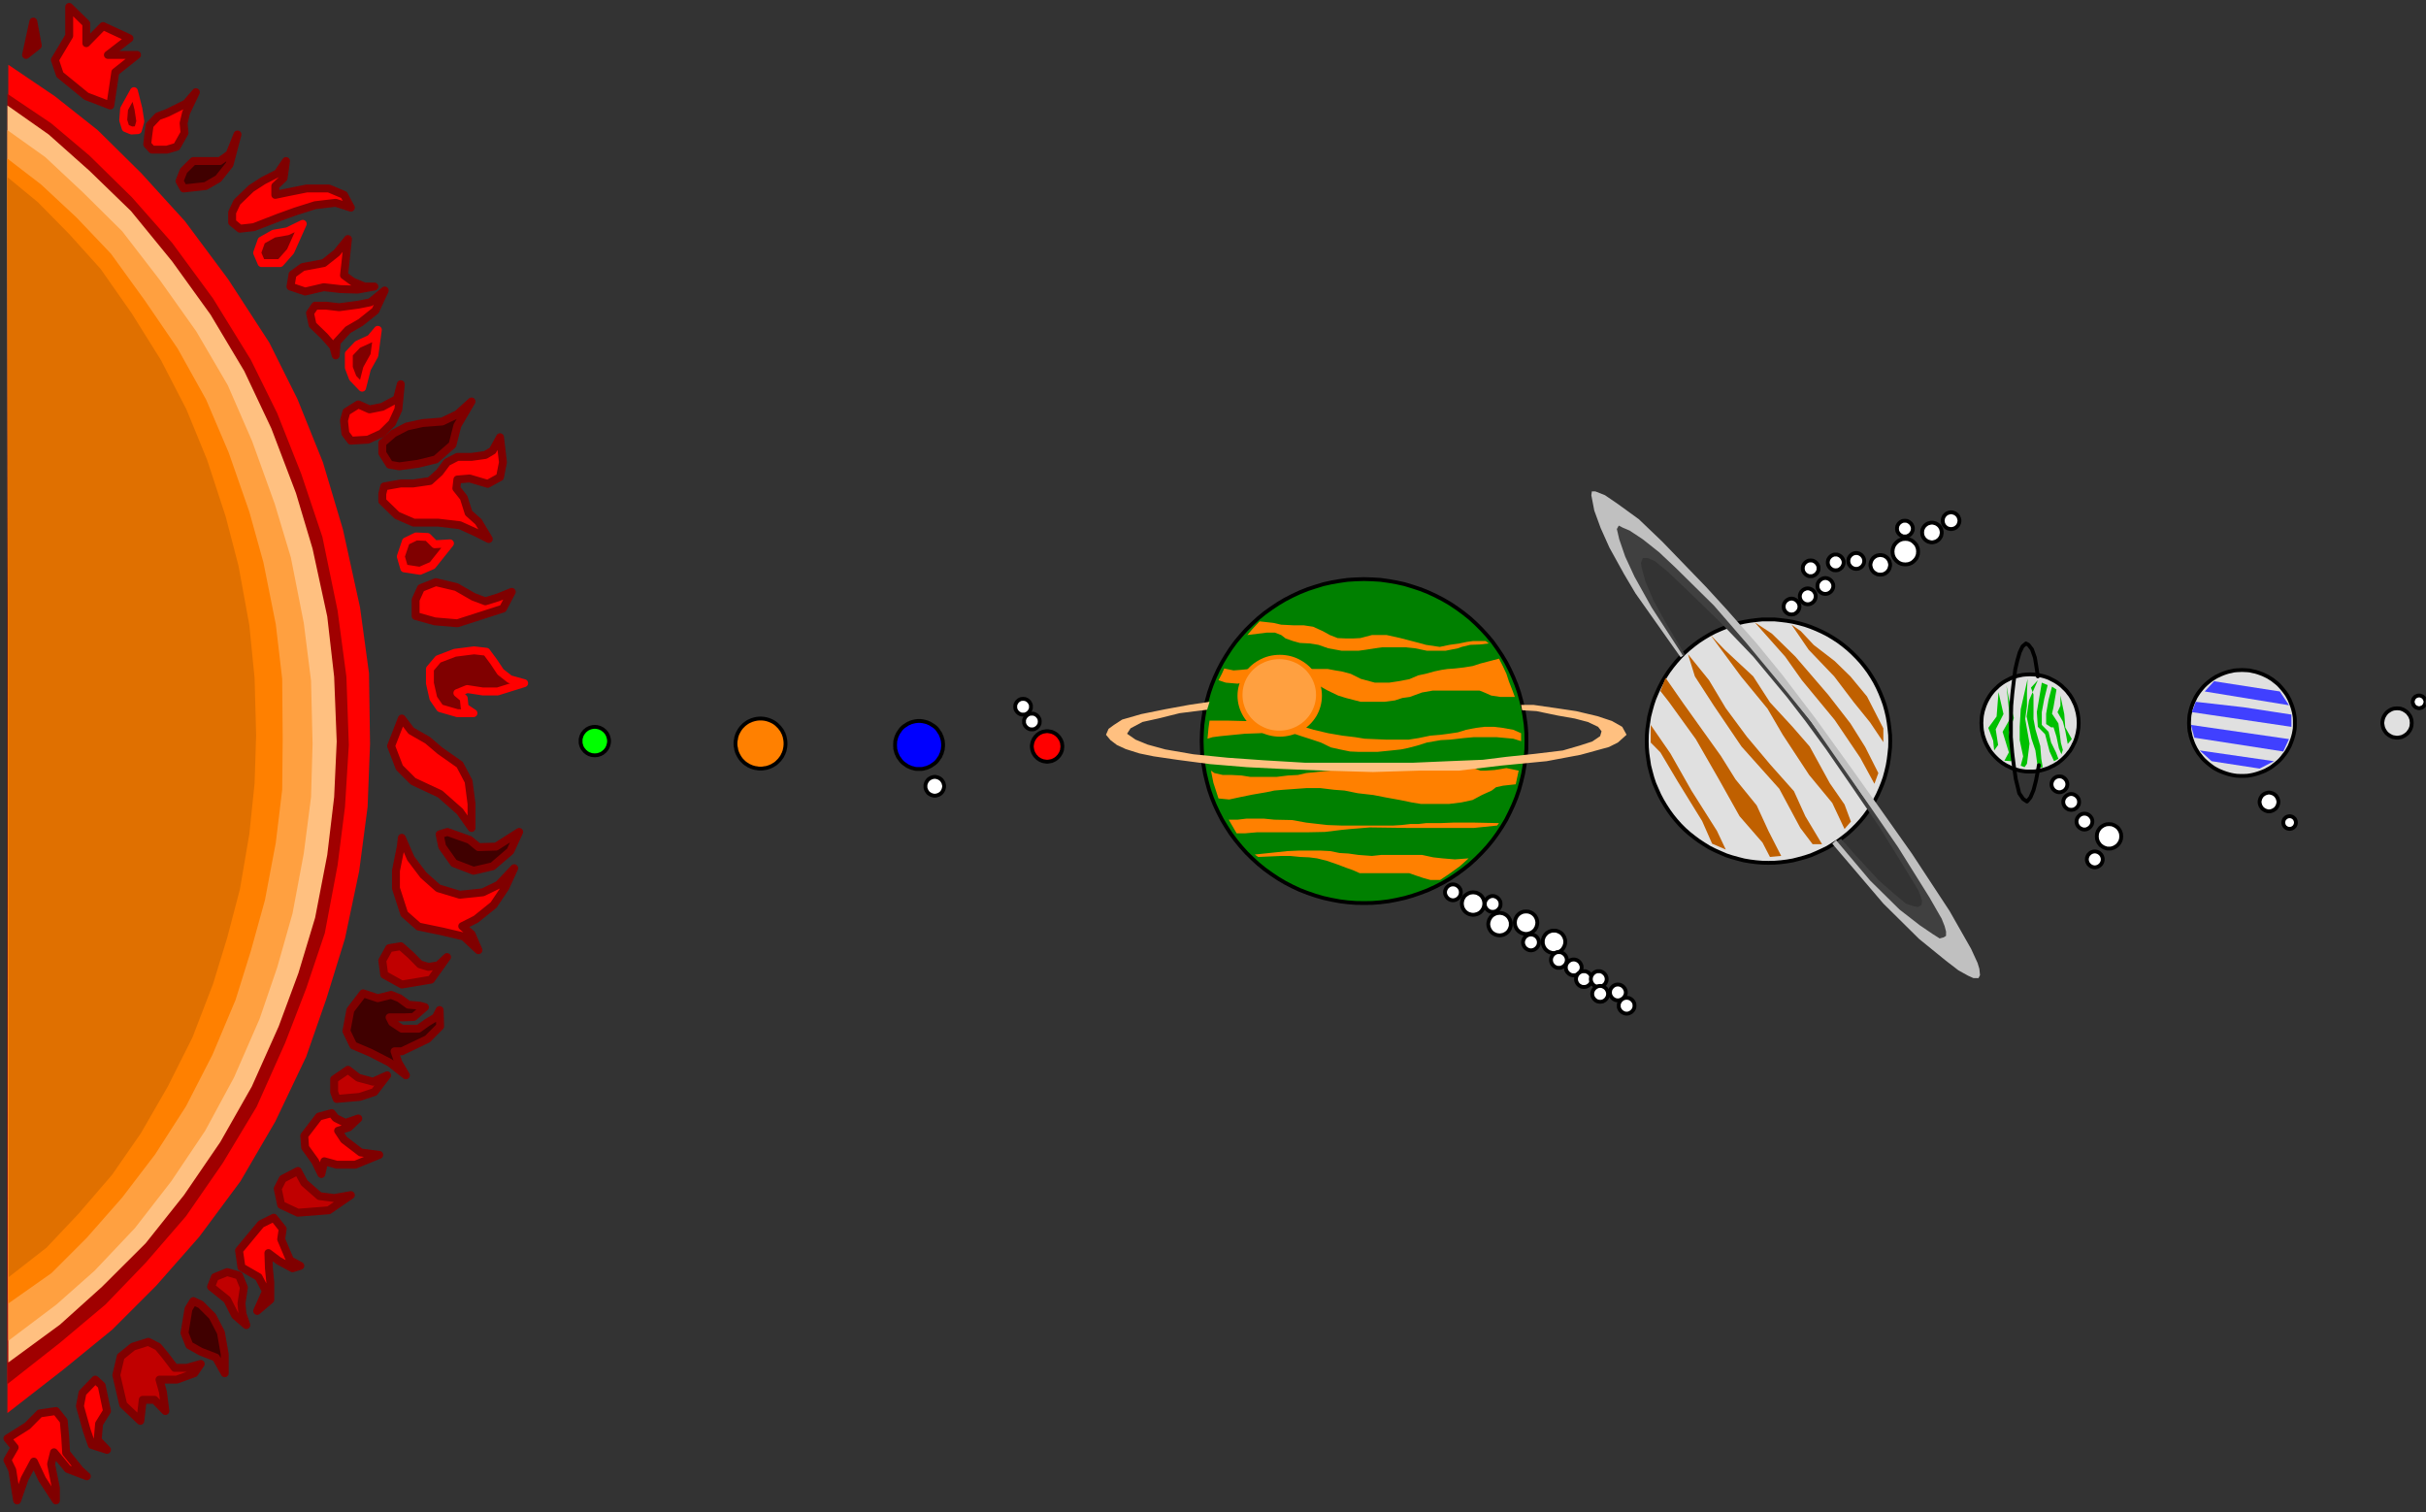 <?xml version="1.0" encoding="UTF-8" standalone="no"?>
<svg
   xmlns:ooo="http://xml.openoffice.org/svg/export"
   xmlns:dc="http://purl.org/dc/elements/1.1/"
   xmlns:cc="http://creativecommons.org/ns#"
   xmlns:rdf="http://www.w3.org/1999/02/22-rdf-syntax-ns#"
   xmlns:svg="http://www.w3.org/2000/svg"
   xmlns="http://www.w3.org/2000/svg"
   xmlns:sodipodi="http://sodipodi.sourceforge.net/DTD/sodipodi-0.dtd"
   xmlns:inkscape="http://www.inkscape.org/namespaces/inkscape"
   version="1.2"
   width="190mm"
   height="118.42mm"
   viewBox="0 0 19000 11842"
   preserveAspectRatio="xMidYMid"
   xml:space="preserve"
   id="svg441"
   sodipodi:docname="solrsys1.svg"
   style="fill-rule:evenodd;stroke-width:28.222;stroke-linejoin:round"
   inkscape:version="0.92.5 (2060ec1f9f, 2020-04-08)"><rect x="0" y="0" width="19000" height="11842" fill="#333333" stroke="none"/><sodipodi:namedview
   pagecolor="#ffffff"
   bordercolor="#666666"
   borderopacity="1"
   objecttolerance="10"
   gridtolerance="10"
   guidetolerance="10"
   inkscape:pageopacity="0"
   inkscape:pageshadow="2"
   inkscape:window-width="664"
   inkscape:window-height="487"
   id="namedview443"
   showgrid="false"
   inkscape:zoom="0.2102413"
   inkscape:cx="359.05512"
   inkscape:cy="223.78582"
   inkscape:window-x="0"
   inkscape:window-y="0"
   inkscape:window-maximized="0"
   inkscape:current-layer="svg441" />
 <defs
   class="ClipPathGroup"
   id="defs8">
  <clipPath
   id="presentation_clip_path"
   clipPathUnits="userSpaceOnUse">
   <rect
   x="0"
   y="0"
   width="21000"
   height="29700"
   id="rect2" />
  </clipPath>
  <clipPath
   id="presentation_clip_path_shrink"
   clipPathUnits="userSpaceOnUse">
   <rect
   x="21"
   y="29"
   width="20958"
   height="29641"
   id="rect5" />
  </clipPath>
 </defs>
 <defs
   class="TextShapeIndex"
   id="defs12">
  <g
   ooo:slide="id1"
   ooo:id-list="id3"
   id="g10" />
 </defs>
 <defs
   class="EmbeddedBulletChars"
   id="defs44">
  <g
   id="bullet-char-template-57356"
   transform="matrix(4.8828125e-4,0,0,-4.8828125e-4,0,0)">
   <path
   d="M 580,1141 1163,571 580,0 -4,571 Z"
   id="path14"
   inkscape:connector-curvature="0" />
  </g>
  <g
   id="bullet-char-template-57354"
   transform="matrix(4.8828125e-4,0,0,-4.8828125e-4,0,0)">
   <path
   d="M 8,1128 H 1137 V 0 H 8 Z"
   id="path17"
   inkscape:connector-curvature="0" />
  </g>
  <g
   id="bullet-char-template-10146"
   transform="matrix(4.8828125e-4,0,0,-4.8828125e-4,0,0)">
   <path
   d="M 174,0 602,739 174,1481 1456,739 Z M 1358,739 309,1346 659,739 Z"
   id="path20"
   inkscape:connector-curvature="0" />
  </g>
  <g
   id="bullet-char-template-10132"
   transform="matrix(4.8828125e-4,0,0,-4.8828125e-4,0,0)">
   <path
   d="M 2015,739 1276,0 H 717 l 543,543 H 174 v 393 h 1086 l -543,545 h 557 z"
   id="path23"
   inkscape:connector-curvature="0" />
  </g>
  <g
   id="bullet-char-template-10007"
   transform="matrix(4.8828125e-4,0,0,-4.8828125e-4,0,0)">
   <path
   d="m 0,-2 c -7,16 -16,29 -25,39 l 381,530 c -94,256 -141,385 -141,387 0,25 13,38 40,38 9,0 21,-2 34,-5 21,4 42,12 65,25 l 27,-13 111,-251 280,301 64,-25 24,25 c 21,-10 41,-24 62,-43 C 886,937 835,863 770,784 769,783 710,716 594,584 L 774,223 c 0,-27 -21,-55 -63,-84 l 16,-20 C 717,90 699,76 672,76 641,76 570,178 457,381 L 164,-76 c -22,-34 -53,-51 -92,-51 -42,0 -63,17 -64,51 -7,9 -10,24 -10,44 0,9 1,19 2,30 z"
   id="path26"
   inkscape:connector-curvature="0" />
  </g>
  <g
   id="bullet-char-template-10004"
   transform="matrix(4.8828125e-4,0,0,-4.8828125e-4,0,0)">
   <path
   d="M 285,-33 C 182,-33 111,30 74,156 52,228 41,333 41,471 c 0,78 14,145 41,201 34,71 87,106 158,106 53,0 88,-31 106,-94 l 23,-176 c 8,-64 28,-97 59,-98 l 735,706 c 11,11 33,17 66,17 42,0 63,-15 63,-46 V 965 c 0,-36 -10,-64 -30,-84 L 442,47 C 390,-6 338,-33 285,-33 Z"
   id="path29"
   inkscape:connector-curvature="0" />
  </g>
  <g
   id="bullet-char-template-9679"
   transform="matrix(4.8828125e-4,0,0,-4.8828125e-4,0,0)">
   <path
   d="M 813,0 C 632,0 489,54 383,161 276,268 223,411 223,592 c 0,181 53,324 160,431 106,107 249,161 430,161 179,0 323,-54 432,-161 108,-107 162,-251 162,-431 0,-180 -54,-324 -162,-431 C 1136,54 992,0 813,0 Z"
   id="path32"
   inkscape:connector-curvature="0" />
  </g>
  <g
   id="bullet-char-template-8226"
   transform="matrix(4.8828125e-4,0,0,-4.8828125e-4,0,0)">
   <path
   d="m 346,457 c -73,0 -137,26 -191,78 -54,51 -81,114 -81,188 0,73 27,136 81,188 54,52 118,78 191,78 73,0 134,-26 185,-79 51,-51 77,-114 77,-187 0,-75 -25,-137 -76,-188 -50,-52 -112,-78 -186,-78 z"
   id="path35"
   inkscape:connector-curvature="0" />
  </g>
  <g
   id="bullet-char-template-8211"
   transform="matrix(4.8828125e-4,0,0,-4.8828125e-4,0,0)">
   <path
   d="M -4,459 H 1135 V 606 H -4 Z"
   id="path38"
   inkscape:connector-curvature="0" />
  </g>
  <g
   id="bullet-char-template-61548"
   transform="matrix(4.8828125e-4,0,0,-4.8828125e-4,0,0)">
   <path
   d="m 173,740 c 0,163 58,303 173,419 116,115 255,173 419,173 163,0 302,-58 418,-173 116,-116 174,-256 174,-419 0,-163 -58,-303 -174,-418 C 1067,206 928,148 765,148 601,148 462,206 346,322 231,437 173,577 173,740 Z"
   id="path41"
   inkscape:connector-curvature="0" />
  </g>
 </defs>
 <g
   id="g49"
   transform="translate(-1000,-8929)">
  <g
   id="id2"
   class="Master_Slide">
   <g
   id="bg-id2"
   class="Background" />
   <g
   id="bo-id2"
   class="BackgroundObjects" />
  </g>
 </g>
 <g
   class="SlideGroup"
   id="g439"
   transform="translate(-1000,-8929)">
  <g
   id="g437">
   <g
   id="container-id1">
    <g
   id="id1"
   class="Slide"
   clip-path="url(#presentation_clip_path)">
     <g
   class="Page"
   id="g433">
      <g
   class="Graphic"
   id="g431">
       <g
   id="id3">
        <rect
   class="BoundingBox"
   x="1000"
   y="8929"
   width="19000"
   height="11842"
   id="rect51"
   style="fill:none;stroke:none" />
        <defs
   id="defs56">
         <clipPath
   id="clip_path_1"
   clipPathUnits="userSpaceOnUse">
          <path
   d="M 1000,8929 H 19999 V 20770 H 1000 Z"
   id="path53"
   inkscape:connector-curvature="0" />
         </clipPath>
        </defs>
        <g
   clip-path="url(#clip_path_1)"
   id="g428">
         <path
   d="m 5772,14736 c 0,19 -5,38 -15,55 -9,17 -23,31 -40,41 -17,10 -36,15 -56,15 -19,0 -39,-5 -55,-15 -17,-10 -31,-24 -41,-41 -10,-17 -15,-36 -15,-55 0,-20 5,-39 15,-56 10,-17 24,-31 41,-40 16,-10 36,-15 55,-15 20,0 39,5 56,15 17,9 31,23 40,40 10,17 15,36 15,56 z"
   id="path58"
   inkscape:connector-curvature="0"
   style="fill:#00ff00;stroke:none" />
         <path
   d="m 5770,14733 v -5 l -1,-7 v -5 l -2,-6 -1,-5 -2,-5 -1,-6 -2,-5 -3,-5 -2,-5 -3,-6 -3,-4 -4,-4 -3,-5 -4,-4 -4,-4 -5,-4 -4,-3 -4,-4 -5,-3 -5,-3 -5,-2 -5,-3 -6,-2 -5,-2 -5,-1 -5,-1 -6,-2 h -6 l -6,-1 h -5 v 0 h -5 l -6,1 h -6 l -6,2 -5,1 -5,1 -5,2 -6,2 -5,3 -5,2 -5,3 -5,3 -4,4 -4,3 -5,4 -4,4 -3,4 -4,5 -3,4 -4,4 -3,6 -2,5 -3,5 -2,5 -1,6 -2,5 -1,5 -2,6 v 5 7 5 0 5 6 5 l 2,6 1,6 2,5 1,5 2,5 3,6 2,5 3,5 4,4 3,5 4,4 3,4 4,5 5,3 4,4 4,3 5,4 5,2 5,3 5,3 6,1 5,2 5,2 5,1 6,1 h 6 l 6,1 h 5 v 0 h 5 l 6,-1 h 6 l 6,-1 5,-1 5,-2 5,-2 6,-1 5,-3 5,-3 5,-2 5,-4 4,-3 4,-4 5,-3 4,-5 4,-4 3,-4 4,-5 3,-4 3,-5 2,-5 3,-6 2,-5 1,-5 2,-5 1,-6 2,-6 v -5 l 1,-6 z"
   id="path60"
   inkscape:connector-curvature="0"
   style="fill:none;stroke:#000000;stroke-width:30;stroke-linecap:round;stroke-linejoin:round" />
         <path
   d="m 7155,14753 c 0,35 -9,69 -26,99 -18,30 -43,55 -73,72 -30,17 -64,27 -98,27 -35,0 -69,-10 -99,-27 -30,-17 -55,-42 -72,-72 -18,-30 -27,-64 -27,-99 0,-34 9,-68 27,-98 17,-30 42,-55 72,-73 30,-17 64,-26 99,-26 34,0 68,9 98,26 30,18 55,43 73,73 17,30 26,64 26,98 z"
   id="path62"
   inkscape:connector-curvature="0"
   style="fill:#ff8000;stroke:none" />
         <path
   d="m 7152,14752 v -10 l -1,-10 -1,-10 -2,-9 -2,-10 -2,-9 -4,-10 -3,-10 -5,-8 -4,-9 -5,-9 -6,-8 -6,-8 -6,-8 -7,-7 -7,-7 -7,-7 -7,-6 -8,-6 -9,-6 -9,-5 -8,-4 -9,-4 -10,-4 -9,-3 -10,-3 -9,-2 -10,-2 -10,-1 -10,-1 h -10 v 0 h -9 l -11,1 -9,1 -10,2 -9,2 -10,3 -10,3 -9,4 -9,4 -9,4 -8,5 -9,6 -8,6 -8,6 -7,7 -7,7 -7,7 -6,8 -6,8 -5,8 -5,9 -5,9 -4,8 -4,10 -3,10 -3,9 -1,10 -2,9 -2,10 -1,10 v 10 0 9 l 1,11 2,10 2,9 1,10 3,9 3,10 4,9 4,9 5,9 5,9 5,8 6,8 6,8 7,7 7,7 7,7 8,6 8,6 9,5 8,6 9,4 9,4 9,4 10,3 10,3 9,2 10,1 9,2 11,1 h 9 v 0 h 10 l 10,-1 10,-2 10,-1 9,-2 10,-3 9,-3 10,-4 9,-4 8,-4 9,-6 9,-5 8,-6 7,-6 7,-7 7,-7 7,-7 6,-8 6,-8 6,-8 5,-9 4,-9 5,-9 3,-9 4,-10 2,-9 2,-10 2,-9 1,-10 1,-11 z"
   id="path64"
   inkscape:connector-curvature="0"
   style="fill:none;stroke:#000000;stroke-width:30;stroke-linecap:round;stroke-linejoin:round" />
         <path
   d="m 2049,9643 35,139 15,97 -19,69 -50,3 -46,-19 -19,-61 7,-89 z"
   id="path66"
   inkscape:connector-curvature="0"
   style="fill:#800000;stroke:none" />
         <path
   d="m 2049,9643 35,139 15,97 -19,69 -50,3 -46,-19 -19,-61 7,-89 z"
   id="path68"
   inkscape:connector-curvature="0"
   style="fill:none;stroke:#ff0000;stroke-width:62;stroke-linecap:round;stroke-linejoin:round" />
         <path
   d="m 2534,9651 -77,89 -147,73 -73,27 -65,69 -11,80 -8,70 38,42 h 116 l 77,-23 61,-108 -7,-76 19,-81 z"
   id="path70"
   inkscape:connector-curvature="0"
   style="fill:#ff0000;stroke:none" />
         <path
   d="m 2534,9651 -77,89 -147,73 -73,27 -65,69 -11,80 -8,70 38,42 h 116 l 77,-23 61,-108 -7,-76 19,-81 z"
   id="path72"
   inkscape:connector-curvature="0"
   style="fill:none;stroke:#800000;stroke-width:62;stroke-linecap:round;stroke-linejoin:round" />
         <path
   d="m 2860,9982 -62,154 -76,54 h -96 -112 l -76,76 -32,81 32,58 172,-19 100,-58 88,-111 z"
   id="path74"
   inkscape:connector-curvature="0"
   style="fill:#400000;stroke:none" />
         <path
   d="m 2860,9982 -62,154 -76,54 h -96 -112 l -76,76 -32,81 32,58 172,-19 100,-58 88,-111 z"
   id="path76"
   inkscape:connector-curvature="0"
   style="fill:none;stroke:#800000;stroke-width:62;stroke-linecap:round;stroke-linejoin:round" />
         <path
   d="m 3240,10190 -65,96 -112,57 -96,62 -111,107 -38,81 v 77 l 61,50 108,-12 196,-76 130,-47 155,-49 161,-19 119,38 -54,-100 -119,-50 h -173 l -150,30 -96,20 v -69 l 65,-62 z"
   id="path78"
   inkscape:connector-curvature="0"
   style="fill:#ff0000;stroke:none" />
         <path
   d="m 3240,10190 -65,96 -112,57 -96,62 -111,107 -38,81 v 77 l 61,50 108,-12 196,-76 130,-47 155,-49 161,-19 119,38 -54,-100 -119,-50 h -173 l -150,30 -96,20 v -69 l 65,-62 z"
   id="path80"
   inkscape:connector-curvature="0"
   style="fill:none;stroke:#800000;stroke-width:62;stroke-linecap:round;stroke-linejoin:round" />
         <path
   d="m 3371,10682 -119,58 -108,19 -96,54 -34,96 34,80 h 146 l 81,-92 z"
   id="path82"
   inkscape:connector-curvature="0"
   style="fill:#800000;stroke:none" />
         <path
   d="m 3371,10682 -119,58 -108,19 -96,54 -34,96 34,80 h 146 l 81,-92 z"
   id="path84"
   inkscape:connector-curvature="0"
   style="fill:none;stroke:#ff0000;stroke-width:62;stroke-linecap:round;stroke-linejoin:round" />
         <path
   d="m 3725,10801 -88,108 -101,80 -165,31 -80,58 -16,95 115,39 146,-34 131,15 134,4 131,-24 h -77 l -92,-38 -69,-50 11,-96 z"
   id="path86"
   inkscape:connector-curvature="0"
   style="fill:#ff0000;stroke:none" />
         <path
   d="m 3725,10801 -88,108 -101,80 -165,31 -80,58 -16,95 115,39 146,-34 131,15 134,4 131,-24 h -77 l -92,-38 -69,-50 11,-96 z"
   id="path88"
   inkscape:connector-curvature="0"
   style="fill:none;stroke:#800000;stroke-width:62;stroke-linecap:round;stroke-linejoin:round" />
         <path
   d="m 4013,11204 -112,92 -95,19 -150,20 -100,-12 h -88 l -40,58 20,92 92,89 70,80 19,70 8,-104 88,-96 100,-58 115,-92 z"
   id="path90"
   inkscape:connector-curvature="0"
   style="fill:#ff0000;stroke:none" />
         <path
   d="m 4013,11204 -112,92 -95,19 -150,20 -100,-12 h -88 l -40,58 20,92 92,89 70,80 19,70 8,-104 88,-96 100,-58 115,-92 z"
   id="path92"
   inkscape:connector-curvature="0"
   style="fill:none;stroke:#800000;stroke-width:62;stroke-linecap:round;stroke-linejoin:round" />
         <path
   d="m 3959,11512 -58,69 -100,46 -69,73 v 108 l 31,81 73,76 38,-149 58,-104 z"
   id="path94"
   inkscape:connector-curvature="0"
   style="fill:#800000;stroke:none" />
         <path
   d="m 3959,11512 -58,69 -100,46 -69,73 v 108 l 31,81 73,76 38,-149 58,-104 z"
   id="path96"
   inkscape:connector-curvature="0"
   style="fill:none;stroke:#ff0000;stroke-width:62;stroke-linecap:round;stroke-linejoin:round" />
         <path
   d="m 4139,11938 -30,115 -115,62 -100,20 -88,-39 -93,58 -19,69 11,100 43,57 134,-8 107,-49 82,-81 49,-107 z"
   id="path98"
   inkscape:connector-curvature="0"
   style="fill:#ff0000;stroke:none" />
         <path
   d="m 4139,11938 -30,115 -115,62 -100,20 -88,-39 -93,58 -19,69 11,100 43,57 134,-8 107,-49 82,-81 49,-107 z"
   id="path100"
   inkscape:connector-curvature="0"
   style="fill:none;stroke:#800000;stroke-width:62;stroke-linecap:round;stroke-linejoin:round" />
         <path
   d="m 4693,12073 -111,100 -119,57 -154,12 -123,27 -104,54 -88,76 v 78 l 57,91 77,13 146,-20 139,-34 131,-115 38,-150 z"
   id="path102"
   inkscape:connector-curvature="0"
   style="fill:#400000;stroke:none" />
         <path
   d="m 4693,12073 -111,100 -119,57 -154,12 -123,27 -104,54 -88,76 v 78 l 57,91 77,13 146,-20 139,-34 131,-115 38,-150 z"
   id="path104"
   inkscape:connector-curvature="0"
   style="fill:none;stroke:#800000;stroke-width:62;stroke-linecap:round;stroke-linejoin:round" />
         <path
   d="m 4916,12353 -58,105 -57,34 -108,15 h -111 l -81,42 -58,78 -76,69 -131,19 h -97 l -130,23 -15,58 v 57 l 115,112 131,57 h 192 l 169,20 126,57 101,51 -81,-135 -77,-69 -38,-120 -58,-73 8,-69 96,-8 142,42 96,-53 23,-116 z"
   id="path106"
   inkscape:connector-curvature="0"
   style="fill:#ff0000;stroke:none" />
         <path
   d="m 4916,12353 -58,105 -57,34 -108,15 h -111 l -81,42 -58,78 -76,69 -131,19 h -97 l -130,23 -15,58 v 57 l 115,112 131,57 h 192 l 169,20 126,57 101,51 -81,-135 -77,-69 -38,-120 -58,-73 8,-69 96,-8 142,42 96,-53 23,-116 z"
   id="path108"
   inkscape:connector-curvature="0"
   style="fill:none;stroke:#800000;stroke-width:62;stroke-linecap:round;stroke-linejoin:round" />
         <path
   d="m 4524,13184 -119,7 -57,-57 -89,-4 -80,39 -40,118 27,93 123,19 97,-42 z"
   id="path110"
   inkscape:connector-curvature="0"
   style="fill:#800000;stroke:none" />
         <path
   d="m 4524,13184 -119,7 -57,-57 -89,-4 -80,39 -40,118 27,93 123,19 97,-42 z"
   id="path112"
   inkscape:connector-curvature="0"
   style="fill:none;stroke:#ff0000;stroke-width:62;stroke-linecap:round;stroke-linejoin:round" />
         <path
   d="m 5008,13564 -104,42 -103,32 -93,-35 -134,-77 -161,-38 -116,46 -42,92 v 127 l 150,42 177,15 357,-115 z"
   id="path114"
   inkscape:connector-curvature="0"
   style="fill:#ff0000;stroke:none" />
         <path
   d="m 5008,13564 -104,42 -103,32 -93,-35 -134,-77 -161,-38 -116,46 -42,92 v 127 l 150,42 177,15 357,-115 z"
   id="path116"
   inkscape:connector-curvature="0"
   style="fill:none;stroke:#800000;stroke-width:62;stroke-linecap:round;stroke-linejoin:round" />
         <path
   d="m 5105,14279 -112,-31 -73,-57 -54,-81 -57,-77 -96,-11 -150,19 -131,50 -65,77 v 111 l 27,119 53,77 135,39 h 126 l -69,-46 -7,-70 -50,-42 77,-31 123,19 h 115 z"
   id="path118"
   inkscape:connector-curvature="0"
   style="fill:#800000;stroke:none" />
         <path
   d="m 5105,14279 -112,-31 -73,-57 -54,-81 -57,-77 -96,-11 -150,19 -131,50 -65,77 v 111 l 27,119 53,77 135,39 h 126 l -69,-46 -7,-70 -50,-42 77,-31 123,19 h 115 z"
   id="path120"
   inkscape:connector-curvature="0"
   style="fill:none;stroke:#ff0000;stroke-width:62;stroke-linecap:round;stroke-linejoin:round" />
         <path
   d="m 4147,14556 73,96 128,73 99,84 154,108 69,131 23,177 v 188 l -92,-130 -154,-136 -211,-99 -108,-108 -65,-169 z"
   id="path122"
   inkscape:connector-curvature="0"
   style="fill:#ff0000;stroke:none" />
         <path
   d="m 4147,14556 73,96 128,73 99,84 154,108 69,131 23,177 v 188 l -92,-130 -154,-136 -211,-99 -108,-108 -65,-169 z"
   id="path124"
   inkscape:connector-curvature="0"
   style="fill:none;stroke:#800000;stroke-width:62;stroke-linecap:round;stroke-linejoin:round" />
         <path
   d="m 5066,15444 -69,150 -139,119 -150,35 -153,-59 -92,-130 -20,-96 61,-19 174,62 69,57 138,-4 z"
   id="path126"
   inkscape:connector-curvature="0"
   style="fill:#400000;stroke:none" />
         <path
   d="m 5066,15444 -69,150 -139,119 -150,35 -153,-59 -92,-130 -20,-96 61,-19 174,62 69,57 138,-4 z"
   id="path128"
   inkscape:connector-curvature="0"
   style="fill:none;stroke:#800000;stroke-width:62;stroke-linecap:round;stroke-linejoin:round" />
         <path
   d="m 5027,15728 -123,130 -122,59 -181,19 -169,-51 -116,-103 -99,-131 -70,-161 -8,69 -38,189 v 137 l 65,201 112,99 188,39 166,39 115,107 -54,-126 -73,-62 107,-54 139,-112 92,-137 z"
   id="path130"
   inkscape:connector-curvature="0"
   style="fill:#ff0000;stroke:none" />
         <path
   d="m 5027,15728 -123,130 -122,59 -181,19 -169,-51 -116,-103 -99,-131 -70,-161 -8,69 -38,189 v 137 l 65,201 112,99 188,39 166,39 115,107 -54,-126 -73,-62 107,-54 139,-112 92,-137 z"
   id="path132"
   inkscape:connector-curvature="0"
   style="fill:none;stroke:#800000;stroke-width:62;stroke-linecap:round;stroke-linejoin:round" />
         <path
   d="m 4501,16424 -69,65 -77,12 -66,-20 -72,-73 -78,-69 -91,15 -54,97 15,111 138,77 228,-38 z"
   id="path134"
   inkscape:connector-curvature="0"
   style="fill:#c00000;stroke:none" />
         <path
   d="m 4501,16424 -69,65 -77,12 -66,-20 -72,-73 -78,-69 -91,15 -54,97 15,111 138,77 228,-38 z"
   id="path136"
   inkscape:connector-curvature="0"
   style="fill:none;stroke:#800000;stroke-width:62;stroke-linecap:round;stroke-linejoin:round" />
         <path
   d="m 3959,16746 104,-26 65,26 70,51 91,8 39,11 -88,77 -74,3 h -115 l 20,39 76,50 h 131 l 70,-50 65,-39 30,-57 4,127 -99,100 -201,96 h -57 l 30,88 59,100 -128,-100 -150,-77 -134,-57 -54,-112 31,-165 100,-131 z"
   id="path138"
   inkscape:connector-curvature="0"
   style="fill:#400000;stroke:none" />
         <path
   d="m 3959,16746 104,-26 65,26 70,51 91,8 39,11 -88,77 -74,3 h -115 l 20,39 76,50 h 131 l 70,-50 65,-39 30,-57 4,127 -99,100 -201,96 h -57 l 30,88 59,100 -128,-100 -150,-77 -134,-57 -54,-112 31,-165 100,-131 z"
   id="path140"
   inkscape:connector-curvature="0"
   style="fill:none;stroke:#800000;stroke-width:62;stroke-linecap:round;stroke-linejoin:round" />
         <path
   d="m 3725,17307 81,62 115,31 111,-50 -100,131 -115,38 -180,16 -20,-54 v -100 z"
   id="path142"
   inkscape:connector-curvature="0"
   style="fill:#c00000;stroke:none" />
         <path
   d="m 3725,17307 81,62 115,31 111,-50 -100,131 -115,38 -180,16 -20,-54 v -100 z"
   id="path144"
   inkscape:connector-curvature="0"
   style="fill:none;stroke:#800000;stroke-width:62;stroke-linecap:round;stroke-linejoin:round" />
         <path
   d="m 3498,17673 100,-27 31,39 76,38 101,-35 -74,70 -84,26 46,70 131,100 145,19 -188,77 h -145 l -97,-27 -23,100 -49,-100 -78,-108 -7,-92 z"
   id="path146"
   inkscape:connector-curvature="0"
   style="fill:#ff0000;stroke:none" />
         <path
   d="m 3498,17673 100,-27 31,39 76,38 101,-35 -74,70 -84,26 46,70 131,100 145,19 -188,77 h -145 l -97,-27 -23,100 -49,-100 -78,-108 -7,-92 z"
   id="path148"
   inkscape:connector-curvature="0"
   style="fill:none;stroke:#800000;stroke-width:62;stroke-linecap:round;stroke-linejoin:round" />
         <path
   d="m 3333,18099 50,93 119,104 115,15 131,-23 -173,119 -242,19 -131,-61 -27,-127 39,-77 z"
   id="path150"
   inkscape:connector-curvature="0"
   style="fill:#c00000;stroke:none" />
         <path
   d="m 3333,18099 50,93 119,104 115,15 131,-23 -173,119 -242,19 -131,-61 -27,-127 39,-77 z"
   id="path152"
   inkscape:connector-curvature="0"
   style="fill:none;stroke:#800000;stroke-width:62;stroke-linecap:round;stroke-linejoin:round" />
         <path
   d="m 3044,18515 100,-50 70,88 -12,81 70,165 80,43 -61,19 -108,-58 -81,-61 4,119 11,112 v 134 l -103,88 69,-154 -58,-111 -134,-77 -19,-131 z"
   id="path154"
   inkscape:connector-curvature="0"
   style="fill:#ff0000;stroke:none" />
         <path
   d="m 3044,18515 100,-50 70,88 -12,81 70,165 80,43 -61,19 -108,-58 -81,-61 4,119 11,112 v 134 l -103,88 69,-154 -58,-111 -134,-77 -19,-131 z"
   id="path156"
   inkscape:connector-curvature="0"
   style="fill:none;stroke:#800000;stroke-width:62;stroke-linecap:round;stroke-linejoin:round" />
         <path
   d="m 2653,19006 30,-76 96,-39 93,27 38,93 -19,126 8,81 30,88 -88,-76 -62,-123 z"
   id="path158"
   inkscape:connector-curvature="0"
   style="fill:#c00000;stroke:none" />
         <path
   d="m 2653,19006 30,-76 96,-39 93,27 38,93 -19,126 8,81 30,88 -88,-76 -62,-123 z"
   id="path160"
   inkscape:connector-curvature="0"
   style="fill:none;stroke:#800000;stroke-width:62;stroke-linecap:round;stroke-linejoin:round" />
         <path
   d="m 2476,19180 38,-62 58,27 92,92 66,127 30,170 v 149 l -69,-123 -119,-46 -89,-50 -38,-96 z"
   id="path162"
   inkscape:connector-curvature="0"
   style="fill:#400000;stroke:none" />
         <path
   d="m 2476,19180 38,-62 58,27 92,92 66,127 30,170 v 149 l -69,-123 -119,-46 -89,-50 -38,-96 z"
   id="path164"
   inkscape:connector-curvature="0"
   style="fill:none;stroke:#800000;stroke-width:62;stroke-linecap:round;stroke-linejoin:round" />
         <path
   d="m 1911,19698 34,-145 96,-78 120,-38 76,38 58,70 73,96 h 96 l 108,-31 -50,73 -138,50 h -135 l 27,96 19,150 -85,-88 h -92 l -19,165 -134,-127 z"
   id="path166"
   inkscape:connector-curvature="0"
   style="fill:#c00000;stroke:none" />
         <path
   d="m 1911,19698 34,-145 96,-78 120,-38 76,38 58,70 73,96 h 96 l 108,-31 -50,73 -138,50 h -135 l 27,96 19,150 -85,-88 h -92 l -19,165 -134,-127 z"
   id="path168"
   inkscape:connector-curvature="0"
   style="fill:none;stroke:#800000;stroke-width:62;stroke-linecap:round;stroke-linejoin:round" />
         <path
   d="m 1646,19837 100,-104 50,46 42,200 -62,100 -11,127 73,77 -119,-38 -39,-112 -54,-192 z"
   id="path170"
   inkscape:connector-curvature="0"
   style="fill:#ff0000;stroke:none" />
         <path
   d="m 1646,19837 100,-104 50,46 42,200 -62,100 -11,127 73,77 -119,-38 -39,-112 -54,-192 z"
   id="path172"
   inkscape:connector-curvature="0"
   style="fill:none;stroke:#800000;stroke-width:62;stroke-linecap:round;stroke-linejoin:round" />
         <path
   d="m 1215,20095 96,-97 127,-19 61,77 12,130 7,120 108,135 54,49 -149,-57 -108,-131 -23,92 38,189 v 96 l -108,-166 -65,-138 -72,134 -59,170 -38,-238 -38,-78 57,-99 -57,-70 z"
   id="path174"
   inkscape:connector-curvature="0"
   style="fill:#ff0000;stroke:none" />
         <path
   d="m 1215,20095 96,-97 127,-19 61,77 12,130 7,120 108,135 54,49 -149,-57 -108,-131 -23,92 38,189 v 96 l -108,-166 -65,-138 -72,134 -59,170 -38,-238 -38,-78 57,-99 -57,-70 z"
   id="path176"
   inkscape:connector-curvature="0"
   style="fill:none;stroke:#800000;stroke-width:62;stroke-linecap:round;stroke-linejoin:round" />
         <path
   d="m 2014,9229 -169,130 h 228 l -170,135 -39,261 -188,-72 -207,-169 -39,-116 112,-188 v -227 l 134,131 v 153 l 131,-134 z"
   id="path178"
   inkscape:connector-curvature="0"
   style="fill:#ff0000;stroke:none" />
         <path
   d="m 2014,9229 -169,130 h 228 l -170,135 -39,261 -188,-72 -207,-169 -39,-116 112,-188 v -227 l 134,131 v 153 l 131,-134 z"
   id="path180"
   inkscape:connector-curvature="0"
   style="fill:none;stroke:#800000;stroke-width:62;stroke-linecap:round;stroke-linejoin:round" />
         <path
   d="m 1261,9098 35,188 -92,73 z"
   id="path182"
   inkscape:connector-curvature="0"
   style="fill:#800000;stroke:none" />
         <path
   d="m 1261,9098 35,188 -92,73 z"
   id="path184"
   inkscape:connector-curvature="0"
   style="fill:none;stroke:#800000;stroke-width:62;stroke-linecap:round;stroke-linejoin:round" />
         <path
   d="m 1065,9436 365,247 335,265 342,338 342,376 338,454 322,496 220,441 200,496 157,527 134,611 70,515 8,553 -19,493 -66,503 -111,527 -146,473 -158,453 -242,508 -273,468 -322,434 -339,385 -342,342 -381,311 -441,343 z"
   id="path186"
   inkscape:connector-curvature="0"
   style="fill:#ff0000;stroke:none" />
         <path
   d="m 1058,9664 342,230 300,253 333,327 316,358 319,434 296,480 207,419 189,477 165,492 119,577 69,518 19,534 -30,485 -58,457 -100,531 -146,434 -165,427 -223,499 -266,442 -287,415 -316,365 -315,327 -357,300 -411,323 z"
   id="path188"
   inkscape:connector-curvature="0"
   style="fill:#a00000;stroke:none" />
         <path
   d="m 1058,9755 323,227 319,284 326,316 323,395 300,416 264,442 212,449 193,507 130,435 115,531 54,472 20,507 -20,435 -54,453 -95,492 -131,434 -154,416 -211,472 -247,435 -284,415 -300,377 -342,341 -330,297 -404,296 z"
   id="path190"
   inkscape:connector-curvature="0"
   style="fill:#ffc080;stroke:none" />
         <path
   d="m 1058,9948 296,211 295,276 308,305 296,384 284,400 247,422 191,439 177,491 126,419 101,512 57,453 12,495 -12,416 -57,442 -88,469 -120,423 -138,403 -200,458 -226,418 -266,396 -284,366 -316,334 -299,265 -377,284 z"
   id="path192"
   inkscape:connector-curvature="0"
   style="fill:#ffa040;stroke:none" />
         <path
   d="m 1058,10171 264,203 277,258 270,284 265,366 257,376 223,400 177,415 162,465 110,395 97,485 50,427 4,472 -4,397 -50,414 -85,450 -111,400 -119,381 -181,430 -207,403 -242,377 -258,338 -277,315 -277,277 -338,238 z"
   id="path194"
   inkscape:connector-curvature="0"
   style="fill:#ff8000;stroke:none" />
         <path
   d="m 1058,10316 238,196 246,250 246,273 245,350 228,365 199,385 162,395 146,446 100,384 85,466 41,414 12,447 -12,376 -41,396 -74,434 -100,381 -111,362 -161,418 -193,384 -211,366 -226,326 -262,304 -250,265 -296,231 z"
   id="path196"
   inkscape:connector-curvature="0"
   style="fill:#e07000;stroke:none" />
         <path
   d="m 19891,14592 c 0,20 -5,40 -16,58 -10,18 -25,32 -42,43 -18,10 -38,15 -59,15 -20,0 -40,-5 -58,-15 -18,-11 -33,-25 -43,-43 -10,-18 -16,-38 -16,-58 0,-21 6,-41 16,-59 10,-18 25,-32 43,-43 18,-10 38,-15 58,-15 21,0 41,5 59,15 17,11 32,25 42,43 11,18 16,38 16,59 z"
   id="path198"
   inkscape:connector-curvature="0"
   style="fill:#e0e0e0;stroke:none" />
         <path
   d="m 19888,14591 v -6 l -1,-6 v -6 l -1,-6 -1,-5 -2,-6 -2,-5 -2,-6 -2,-5 -3,-5 -3,-5 -4,-5 -3,-5 -4,-4 -3,-5 -4,-4 -5,-3 -4,-4 -5,-3 -5,-4 -5,-2 -5,-4 -5,-2 -6,-2 -5,-2 -6,-2 -5,-1 -6,-1 h -6 l -6,-1 h -6 v 0 h -6 l -5,1 h -6 l -6,1 -5,1 -7,2 -5,2 -5,2 -5,2 -5,4 -6,2 -4,4 -5,3 -5,4 -4,3 -4,4 -4,5 -3,4 -4,5 -3,5 -3,5 -3,5 -2,5 -3,6 -1,5 -2,6 -1,5 -1,6 -1,6 -1,6 v 6 0 6 l 1,5 1,6 1,6 1,5 2,7 1,5 3,5 2,5 3,5 3,6 3,4 4,5 3,5 4,4 4,4 4,4 5,3 5,4 4,3 6,3 5,3 5,2 5,3 5,2 7,1 5,1 6,1 6,1 5,1 h 6 v 0 h 6 l 6,-1 6,-1 6,-1 5,-1 6,-1 5,-2 6,-3 5,-2 5,-3 5,-3 5,-3 5,-4 4,-3 5,-4 4,-4 3,-4 4,-5 3,-5 4,-4 3,-6 3,-5 2,-5 2,-5 2,-5 2,-7 1,-5 1,-6 v -6 l 1,-5 z"
   id="path200"
   inkscape:connector-curvature="0"
   style="fill:none;stroke:#000000;stroke-width:30;stroke-linecap:round;stroke-linejoin:round" />
         <path
   d="m 19999,14429 c 0,8 -2,17 -7,24 -4,8 -10,14 -18,19 -7,4 -16,6 -25,6 -8,0 -17,-2 -24,-6 -8,-5 -14,-11 -19,-19 -4,-7 -6,-16 -6,-24 0,-9 2,-18 6,-25 5,-8 11,-14 19,-18 7,-5 16,-7 24,-7 9,0 18,2 25,7 8,4 14,10 18,18 5,7 7,16 7,25 z"
   id="path202"
   inkscape:connector-curvature="0"
   style="fill:#ffffff;stroke:none" />
         <path
   d="m 19996,14425 v -2 -3 l -1,-3 v -1 l -1,-3 -1,-3 -1,-2 -1,-2 -1,-3 -1,-2 -1,-2 -1,-3 -2,-1 -2,-2 -1,-2 -2,-2 -2,-1 -2,-2 -1,-2 -3,-1 -2,-1 -2,-1 -3,-1 -2,-1 -2,-1 -3,-1 -3,-1 h -1 -3 -3 -2 v 0 h -3 -2 -3 -2 l -2,1 -3,1 -3,1 -1,1 -3,1 -3,1 -1,1 -3,1 -2,2 -1,2 -2,1 -2,2 -2,2 -1,2 -2,1 -1,3 -2,2 -1,2 v 3 l -1,2 -1,2 -1,3 -1,3 v 1 l -1,3 v 3 2 0 3 2 l 1,3 v 2 l 1,2 1,3 1,3 1,1 v 3 l 1,3 2,1 1,3 2,2 1,1 2,2 2,2 2,2 1,1 2,2 3,1 1,2 3,1 h 3 l 1,1 3,1 3,1 2,1 h 2 l 3,1 h 2 3 v 0 h 2 3 l 3,-1 h 1 l 3,-1 3,-1 2,-1 2,-1 h 3 l 2,-1 2,-2 3,-1 1,-2 2,-1 2,-2 2,-2 1,-2 2,-1 2,-2 1,-3 1,-1 1,-3 1,-3 1,-1 1,-3 1,-3 1,-2 v -2 l 1,-3 v -2 z"
   id="path204"
   inkscape:connector-curvature="0"
   style="fill:none;stroke:#000000;stroke-width:30;stroke-linecap:round;stroke-linejoin:round" />
         <path
   d="m 18977,14594 c 0,73 -19,145 -56,208 -36,63 -89,115 -152,151 -64,37 -135,56 -209,56 -73,0 -144,-19 -208,-56 -63,-36 -116,-88 -152,-151 -37,-63 -56,-135 -56,-208 0,-73 19,-144 56,-207 36,-63 89,-116 152,-152 64,-36 135,-56 208,-56 74,0 145,20 209,56 63,36 116,89 152,152 37,63 56,134 56,207 z"
   id="path206"
   inkscape:connector-curvature="0"
   style="fill:#e0e0e0;stroke:none" />
         <path
   d="m 18973,14591 v -21 l -1,-21 -3,-21 -4,-21 -5,-20 -6,-20 -7,-20 -8,-20 -8,-19 -10,-19 -10,-18 -12,-17 -13,-17 -13,-16 -14,-16 -14,-15 -16,-14 -17,-13 -16,-13 -18,-11 -18,-11 -18,-9 -19,-9 -21,-8 -20,-7 -20,-6 -20,-4 -21,-5 -20,-2 -21,-1 -21,-1 v 0 l -21,1 -21,1 -21,2 -21,5 -20,4 -20,6 -20,7 -20,8 -19,9 -19,9 -18,11 -17,11 -17,13 -16,13 -16,14 -15,15 -14,16 -13,16 -13,17 -11,17 -11,18 -9,19 -9,19 -8,20 -7,20 -6,20 -4,20 -5,21 -2,21 -1,21 -1,21 v 0 l 1,21 1,21 2,20 5,21 4,20 6,20 7,20 8,21 9,19 9,18 11,18 11,18 13,16 13,17 14,16 15,14 16,14 16,13 17,13 17,12 18,10 19,10 19,8 20,8 20,7 20,6 20,5 21,4 21,3 21,1 h 21 v 0 h 21 l 21,-1 20,-3 21,-4 20,-5 20,-6 20,-7 21,-8 19,-8 18,-10 18,-10 18,-12 16,-13 17,-13 16,-14 14,-14 14,-16 13,-17 13,-16 12,-18 10,-18 10,-18 8,-19 8,-21 7,-20 6,-20 5,-20 4,-21 3,-20 1,-21 z"
   id="path208"
   inkscape:connector-curvature="0"
   style="fill:none;stroke:#000000;stroke-width:30;stroke-linecap:round;stroke-linejoin:round" />
         <path
   d="m 18855,14344 -515,-80 -73,80 660,108 z"
   id="path210"
   inkscape:connector-curvature="0"
   style="fill:#4040ff;stroke:none" />
         <path
   d="m 18946,14525 -372,-57 -377,-43 -30,81 779,115 z"
   id="path212"
   inkscape:connector-curvature="0"
   style="fill:#4040ff;stroke:none" />
         <path
   d="m 18927,14717 -768,-111 27,100 696,108 z"
   id="path214"
   inkscape:connector-curvature="0"
   style="fill:#4040ff;stroke:none" />
         <path
   d="m 18809,14890 -581,-84 93,84 376,58 z"
   id="path216"
   inkscape:connector-curvature="0"
   style="fill:#4040ff;stroke:none" />
         <path
   d="m 18985,15374 c 0,9 -3,17 -7,25 -4,7 -10,14 -18,18 -8,4 -16,7 -25,7 -9,0 -17,-3 -25,-7 -7,-4 -14,-11 -18,-18 -4,-8 -7,-16 -7,-25 0,-9 3,-17 7,-25 4,-7 11,-14 18,-18 8,-4 16,-7 25,-7 9,0 17,3 25,7 8,4 14,11 18,18 4,8 7,16 7,25 z"
   id="path218"
   inkscape:connector-curvature="0"
   style="fill:#ffffff;stroke:none" />
         <path
   d="m 18981,15371 v -3 -3 l -1,-2 v -2 -3 l -1,-2 -1,-3 -1,-2 -1,-2 -1,-3 -2,-2 v -2 l -2,-2 -2,-2 -2,-1 -1,-2 -2,-2 -2,-2 -2,-1 -2,-1 -2,-2 -3,-1 -2,-1 -2,-1 -3,-1 h -2 l -3,-1 h -2 l -2,-1 h -3 -2 v 0 h -3 -3 l -2,1 h -2 l -3,1 h -2 l -3,1 -2,1 -2,1 -3,1 -1,2 -3,1 -2,1 -2,2 -1,2 -2,2 -2,1 -2,2 -1,2 -1,2 -2,2 -1,3 -1,2 -1,2 v 3 l -1,2 -1,3 v 2 l -1,2 v 3 3 0 2 3 l 1,2 v 2 l 1,3 1,2 v 3 l 1,2 1,2 1,3 2,2 1,2 1,2 2,2 2,2 2,1 1,2 2,2 2,1 3,1 1,2 3,1 2,1 2,1 3,1 h 2 l 3,1 h 2 l 2,1 h 3 3 v 0 h 2 3 l 2,-1 h 2 l 3,-1 h 2 l 3,-1 2,-1 2,-1 3,-1 2,-2 2,-1 2,-1 2,-2 2,-2 1,-1 2,-2 2,-2 2,-2 v -2 l 2,-2 1,-3 1,-2 1,-2 1,-3 1,-2 v -3 -2 l 1,-2 v -3 z"
   id="path220"
   inkscape:connector-curvature="0"
   style="fill:none;stroke:#000000;stroke-width:30;stroke-linecap:round;stroke-linejoin:round" />
         <path
   d="m 18846,15213 c 0,13 -3,26 -9,37 -7,11 -16,20 -27,26 -11,7 -24,10 -37,10 -12,0 -25,-3 -36,-10 -11,-6 -20,-15 -27,-26 -6,-11 -9,-24 -9,-37 0,-13 3,-25 9,-36 7,-11 16,-20 27,-27 11,-6 24,-9 36,-9 13,0 26,3 37,9 11,7 20,16 27,27 6,11 9,23 9,36 z"
   id="path222"
   inkscape:connector-curvature="0"
   style="fill:#ffffff;stroke:none" />
         <path
   d="m 18844,15209 v -3 -4 l -1,-4 -1,-3 -1,-4 -1,-3 -1,-4 -1,-3 -2,-4 -2,-3 -2,-3 -1,-3 -3,-3 -2,-4 -2,-2 -3,-3 -3,-2 -3,-2 -3,-3 -3,-2 -3,-1 -3,-2 -4,-2 -3,-1 -4,-1 -3,-1 -4,-1 -3,-1 -5,-1 h -3 -4 v 0 h -3 -4 l -4,1 -3,1 -4,1 -3,1 -4,1 -3,1 -4,2 -3,2 -3,1 -3,2 -3,3 -3,2 -3,2 -3,3 -2,2 -2,4 -3,3 -1,3 -2,3 -2,3 -2,4 -1,3 -1,4 -1,3 -1,4 -1,3 -1,4 v 4 3 0 4 3 l 1,5 1,3 1,4 1,3 1,4 1,3 2,4 2,3 2,3 1,3 3,3 2,3 2,3 3,2 3,3 3,2 3,2 3,2 3,2 3,2 4,1 3,2 4,1 3,1 4,1 3,1 4,1 h 4 3 v 0 h 4 3 l 5,-1 3,-1 4,-1 3,-1 4,-1 3,-2 4,-1 3,-2 3,-2 3,-2 3,-2 3,-2 3,-3 3,-2 2,-3 2,-3 3,-3 1,-3 2,-3 2,-3 2,-4 1,-3 1,-4 1,-3 1,-4 1,-3 1,-5 v -3 z"
   id="path224"
   inkscape:connector-curvature="0"
   style="fill:none;stroke:#000000;stroke-width:30;stroke-linecap:round;stroke-linejoin:round" />
         <path
   d="m 17193,15074 c 0,11 -2,22 -8,31 -5,9 -13,17 -22,22 -9,5 -20,8 -31,8 -10,0 -21,-3 -30,-8 -9,-5 -17,-13 -22,-22 -6,-9 -9,-20 -9,-31 0,-10 3,-21 9,-30 5,-9 13,-17 22,-23 9,-5 20,-8 30,-8 11,0 22,3 31,8 9,6 17,14 22,23 6,9 8,20 8,30 z"
   id="path226"
   inkscape:connector-curvature="0"
   style="fill:#ffffff;stroke:none" />
         <path
   d="m 17191,15071 v -4 -2 l -1,-4 v -2 l -1,-4 -1,-2 -1,-4 -1,-3 -1,-2 -2,-3 -2,-3 -2,-3 -1,-2 -2,-2 -3,-3 -1,-2 -3,-2 -3,-2 -1,-2 -3,-1 -3,-2 -3,-2 -3,-1 -2,-2 h -4 l -2,-1 -4,-1 h -3 l -3,-1 h -3 -3 v 0 h -4 -2 l -4,1 h -2 l -4,1 -2,1 h -4 l -3,2 -2,1 -3,2 -3,2 -3,1 -2,2 -2,2 -3,2 -2,2 -2,3 -2,2 -2,2 -1,3 -2,3 -2,3 -1,2 -1,3 -1,4 -1,2 -1,4 v 2 l -1,4 v 2 4 0 3 3 l 1,3 v 3 l 1,3 1,3 1,4 1,2 1,3 2,2 2,4 1,3 2,1 2,3 2,3 2,1 3,3 2,2 2,1 3,2 3,2 3,2 h 2 l 3,2 4,1 2,1 4,1 h 2 l 4,1 h 2 4 v 0 h 3 3 l 3,-1 h 3 l 4,-1 2,-1 4,-1 2,-2 h 3 l 3,-2 3,-2 3,-2 1,-1 3,-2 3,-3 1,-1 3,-3 2,-3 1,-1 2,-3 2,-4 2,-2 1,-3 1,-2 1,-4 1,-3 1,-3 v -3 l 1,-3 v -3 z"
   id="path228"
   inkscape:connector-curvature="0"
   style="fill:none;stroke:#000000;stroke-width:30;stroke-linecap:round;stroke-linejoin:round" />
         <path
   d="m 17286,15213 c 0,11 -3,21 -8,30 -6,10 -13,17 -23,23 -9,5 -20,8 -30,8 -11,0 -21,-3 -31,-8 -9,-6 -17,-13 -22,-23 -5,-9 -8,-19 -8,-30 0,-11 3,-21 8,-31 5,-9 13,-17 22,-22 10,-5 20,-8 31,-8 10,0 21,3 30,8 10,5 17,13 23,22 5,10 8,20 8,31 z"
   id="path230"
   inkscape:connector-curvature="0"
   style="fill:#ffffff;stroke:none" />
         <path
   d="m 17283,15209 v -3 -3 l -1,-3 v -3 l -1,-3 v -3 l -1,-3 -2,-3 -1,-3 -2,-2 -1,-4 -2,-2 -2,-2 -2,-3 -2,-2 -2,-2 -3,-3 -2,-1 -2,-2 -3,-2 -3,-2 -3,-1 -2,-1 -3,-2 -3,-1 -3,-1 -4,-1 h -2 l -4,-1 h -2 -4 v 0 h -3 -3 l -3,1 h -3 l -3,1 -3,1 -4,1 -2,2 -3,1 -2,1 -4,2 -2,2 -2,2 -3,1 -2,3 -2,2 -3,2 -2,3 -1,2 -2,2 -2,4 -2,2 v 3 l -2,3 -1,3 -1,3 -1,3 v 3 l -1,3 v 3 3 0 4 2 l 1,4 v 3 l 1,3 1,3 1,3 2,3 v 2 l 2,3 2,3 2,3 1,2 2,2 3,3 2,2 2,2 3,2 2,2 2,2 4,1 2,2 3,1 2,2 4,1 h 3 l 3,1 h 3 l 3,1 h 3 3 v 0 h 4 2 l 4,-1 h 2 l 4,-1 h 3 l 3,-1 3,-2 2,-1 3,-2 3,-1 3,-2 2,-2 2,-2 3,-2 2,-2 2,-3 2,-2 2,-2 2,-3 1,-3 2,-3 1,-2 2,-3 1,-3 v -3 l 1,-3 v -3 l 1,-4 v -2 z"
   id="path232"
   inkscape:connector-curvature="0"
   style="fill:none;stroke:#000000;stroke-width:30;stroke-linecap:round;stroke-linejoin:round" />
         <path
   d="m 17389,15366 c 0,11 -2,21 -8,31 -5,9 -13,17 -22,22 -9,5 -20,8 -31,8 -10,0 -21,-3 -30,-8 -9,-5 -17,-13 -22,-22 -6,-10 -9,-20 -9,-31 0,-11 3,-21 9,-30 5,-10 13,-17 22,-23 9,-5 20,-8 30,-8 11,0 22,3 31,8 9,6 17,13 22,23 6,9 8,19 8,30 z"
   id="path234"
   inkscape:connector-curvature="0"
   style="fill:#ffffff;stroke:none" />
         <path
   d="m 17387,15363 v -4 -2 l -1,-4 v -3 l -1,-3 -1,-3 -1,-3 -1,-3 -1,-2 -2,-3 -2,-3 -2,-3 -1,-2 -2,-2 -3,-3 -1,-2 -3,-2 -3,-2 -1,-2 -3,-2 -3,-1 -3,-2 -3,-1 -2,-2 -4,-1 h -2 l -4,-1 h -2 l -4,-1 h -3 -3 v 0 h -4 -2 l -4,1 h -2 l -4,1 h -2 l -4,1 -2,2 -3,1 -3,2 -3,1 -3,2 -2,2 -2,2 -3,2 -1,2 -3,3 -2,2 -2,2 -1,3 -2,3 -2,3 -1,2 -1,3 -1,3 -1,3 -1,3 v 3 l -1,4 v 2 4 0 3 3 l 1,3 v 3 l 1,3 1,3 1,3 1,3 1,3 2,2 2,4 1,2 2,2 2,3 3,2 1,2 3,3 2,1 2,2 3,2 3,2 3,1 3,1 2,2 4,1 2,1 4,1 h 2 l 4,1 h 2 4 v 0 h 3 3 l 4,-1 h 2 l 4,-1 2,-1 4,-1 2,-2 3,-1 3,-1 3,-2 3,-2 1,-2 3,-1 3,-3 1,-2 3,-2 2,-3 1,-2 2,-2 2,-4 2,-2 1,-3 1,-3 1,-3 1,-3 1,-3 v -3 l 1,-3 v -3 z"
   id="path236"
   inkscape:connector-curvature="0"
   style="fill:none;stroke:#000000;stroke-width:30;stroke-linecap:round;stroke-linejoin:round" />
         <path
   d="m 17470,15662 c 0,11 -2,22 -8,31 -5,9 -13,17 -22,22 -9,6 -20,8 -31,8 -10,0 -21,-2 -30,-8 -9,-5 -17,-13 -22,-22 -6,-9 -9,-20 -9,-31 0,-10 3,-21 9,-30 5,-9 13,-17 22,-22 9,-6 20,-9 30,-9 11,0 22,3 31,9 9,5 17,13 22,22 6,9 8,20 8,30 z"
   id="path238"
   inkscape:connector-curvature="0"
   style="fill:#ffffff;stroke:none" />
         <path
   d="m 17468,15659 v -4 -2 l -1,-4 v -2 l -1,-4 -1,-2 -1,-4 -1,-2 -1,-3 -2,-3 -2,-3 -1,-3 -2,-2 -2,-2 -3,-3 -1,-1 -3,-3 -3,-2 -1,-2 -3,-1 -3,-2 -3,-2 -3,-1 -2,-1 -4,-1 -2,-1 -4,-1 h -2 l -4,-1 h -3 -3 v 0 h -4 -2 l -4,1 h -2 l -4,1 -2,1 -4,1 -2,1 -3,1 -3,2 -3,2 -3,1 -1,2 -3,2 -3,3 -1,1 -3,3 -2,2 -2,2 -1,3 -2,3 -2,3 -1,3 -1,2 -1,4 -1,2 -1,4 v 2 l -1,4 v 2 4 0 3 3 l 1,4 v 2 l 1,4 1,2 1,4 1,2 1,3 2,3 2,3 1,3 2,1 2,3 3,3 1,1 3,3 3,2 1,1 3,2 3,2 3,2 3,1 2,1 4,1 2,1 4,1 h 2 l 4,1 h 2 4 v 0 h 3 3 l 4,-1 h 2 l 4,-1 2,-1 4,-1 2,-1 3,-1 3,-2 3,-2 3,-2 1,-1 3,-2 3,-3 1,-1 3,-3 2,-3 2,-1 1,-3 2,-3 2,-3 1,-3 1,-2 1,-4 1,-2 1,-4 v -2 l 1,-4 v -3 z"
   id="path240"
   inkscape:connector-curvature="0"
   style="fill:none;stroke:#000000;stroke-width:30;stroke-linecap:round;stroke-linejoin:round" />
         <path
   d="m 17617,15482 c 0,17 -5,33 -13,48 -8,15 -21,27 -35,35 -15,8 -31,13 -48,13 -17,0 -33,-5 -48,-13 -15,-8 -27,-20 -35,-35 -8,-15 -13,-31 -13,-48 0,-17 5,-33 13,-48 8,-14 20,-27 35,-35 15,-8 31,-13 48,-13 17,0 33,5 48,13 14,8 27,21 35,35 8,15 13,31 13,48 z"
   id="path242"
   inkscape:connector-curvature="0"
   style="fill:#ffffff;stroke:none" />
         <path
   d="m 17613,15479 v -6 l -1,-4 v -5 -5 l -2,-5 -1,-4 -2,-5 -1,-4 -2,-4 -3,-5 -2,-4 -3,-4 -3,-4 -3,-4 -3,-4 -3,-3 -4,-3 -4,-3 -4,-3 -4,-2 -4,-3 -5,-3 -4,-1 -4,-2 -5,-2 -4,-1 -5,-2 h -5 -5 l -4,-1 h -6 v 0 h -5 l -4,1 h -5 -5 l -5,2 -4,1 -5,2 -4,2 -4,1 -5,3 -4,3 -4,2 -4,3 -4,3 -4,3 -3,3 -3,4 -3,4 -3,4 -3,4 -2,4 -3,5 -2,4 -1,4 -2,5 -1,4 -2,5 v 5 5 l -1,4 v 6 0 5 l 1,4 v 5 5 l 2,5 1,4 2,5 1,4 2,4 3,5 2,4 3,4 3,4 3,4 3,4 3,3 4,3 4,3 4,3 4,3 4,2 5,3 4,2 4,1 5,2 4,1 5,2 5,1 h 5 4 5 v 0 h 6 4 5 l 5,-1 5,-2 4,-1 5,-2 4,-1 4,-2 5,-3 4,-2 4,-3 4,-3 4,-3 4,-3 3,-3 3,-4 3,-4 3,-4 3,-4 2,-4 3,-5 2,-4 1,-4 2,-5 1,-4 2,-5 v -5 -5 l 1,-4 z"
   id="path244"
   inkscape:connector-curvature="0"
   style="fill:none;stroke:#000000;stroke-width:30;stroke-linecap:round;stroke-linejoin:round" />
         <path
   d="m 17282,14592 c 0,67 -17,133 -51,191 -33,58 -82,106 -140,140 -58,33 -124,51 -191,51 -67,0 -133,-18 -191,-51 -58,-34 -106,-82 -140,-140 -33,-58 -51,-124 -51,-191 0,-67 18,-133 51,-191 34,-58 82,-106 140,-140 58,-33 124,-51 191,-51 67,0 133,18 191,51 58,34 107,82 140,140 34,58 51,124 51,191 z"
   id="path246"
   inkscape:connector-curvature="0"
   style="fill:#e0e0e0;stroke:none" />
         <path
   d="m 17280,14591 -1,-19 -1,-20 -3,-19 -3,-19 -5,-19 -5,-18 -6,-19 -7,-17 -9,-18 -8,-17 -10,-17 -10,-16 -12,-15 -12,-16 -13,-14 -14,-13 -14,-14 -15,-12 -15,-11 -17,-11 -16,-9 -18,-9 -17,-9 -18,-7 -18,-6 -18,-5 -19,-4 -20,-4 -19,-2 -19,-1 -19,-1 v 0 l -19,1 -19,1 -20,2 -19,4 -19,4 -18,5 -19,6 -17,7 -17,9 -18,9 -16,9 -17,11 -15,11 -15,12 -14,14 -14,13 -13,14 -13,16 -11,15 -10,16 -10,17 -9,17 -8,18 -7,17 -6,19 -6,18 -4,19 -4,19 -2,19 -1,20 -1,19 v 0 l 1,19 1,19 2,19 4,19 4,20 6,18 6,18 7,18 8,17 9,17 10,17 10,17 11,14 13,16 13,14 14,14 14,13 15,12 15,12 17,10 16,10 18,8 17,9 17,7 19,6 18,5 19,5 19,3 20,3 19,1 h 19 v 0 h 19 l 19,-1 19,-3 20,-3 19,-5 18,-5 18,-6 18,-7 17,-9 18,-8 16,-10 17,-10 15,-12 15,-12 14,-13 14,-14 13,-14 12,-16 12,-14 10,-17 10,-17 8,-17 9,-17 7,-18 6,-18 5,-18 5,-20 3,-19 3,-19 1,-19 z"
   id="path248"
   inkscape:connector-curvature="0"
   style="fill:none;stroke:#000000;stroke-width:30;stroke-linecap:round;stroke-linejoin:round" />
         <path
   d="m 17071,14306 35,23 -23,135 -12,54 50,76 20,154 15,54 -11,34 -20,-46 -19,-92 -23,-73 h -19 l -39,-26 v -81 l 19,-109 z"
   id="path250"
   inkscape:connector-curvature="0"
   style="fill:#00c000;stroke:none" />
         <path
   d="m 16991,14275 46,19 -27,109 -19,103 v 100 l 53,54 20,84 38,77 19,50 -34,19 -35,-76 -35,-135 -57,-58 -8,-115 z"
   id="path252"
   inkscape:connector-curvature="0"
   style="fill:#00c000;stroke:none" />
         <path
   d="m 16960,14256 -54,58 20,54 v 88 103 l 15,81 38,131 8,100 11,66 -38,7 -19,-138 -31,-92 -38,-174 19,-126 z"
   id="path254"
   inkscape:connector-curvature="0"
   style="fill:#00c000;stroke:none" />
         <path
   d="m 16880,14245 -5,96 v 115 l -14,103 34,193 -20,158 -19,27 -30,-12 19,-73 -27,-127 v -104 l 8,-138 z"
   id="path256"
   inkscape:connector-curvature="0"
   style="fill:#00c000;stroke:none" />
         <path
   d="m 17137,14376 v 80 l -23,50 42,73 19,73 19,103 32,-38 -51,-92 -8,-104 z"
   id="path258"
   inkscape:connector-curvature="0"
   style="fill:#00c000;stroke:none" />
         <path
   d="m 16714,14294 19,109 39,149 -39,112 39,169 -20,57 -54,-4 35,-65 -49,-161 57,-101 z"
   id="path260"
   inkscape:connector-curvature="0"
   style="fill:#00c000;stroke:none" />
         <path
   d="m 16652,14349 39,172 -61,119 19,123 -31,43 -8,-77 -38,-100 65,-89 z"
   id="path262"
   inkscape:connector-curvature="0"
   style="fill:#00c000;stroke:none" />
         <path
   d="m 16960,14226 -11,-74 -12,-73 -23,-65 -27,-35 -20,-11 -27,23 -22,46 -19,66 -16,69 -11,88 -12,103 -8,93 -3,127 v 119 l 11,127 12,96 15,104 15,61 12,51 31,45 30,20 27,-32 24,-57 19,-73 15,-77 8,-46"
   id="path264"
   inkscape:connector-curvature="0"
   style="fill:none;stroke:#000000;stroke-width:30;stroke-linecap:round;stroke-linejoin:round" />
         <path
   d="m 15806,14736 c 0,167 -44,331 -128,476 -83,145 -204,265 -349,349 -145,84 -310,128 -477,128 -168,0 -332,-44 -478,-128 -145,-84 -265,-204 -349,-349 -84,-145 -128,-309 -128,-476 0,-167 44,-332 128,-477 84,-144 204,-265 349,-348 146,-84 310,-128 478,-128 167,0 332,44 477,128 145,83 266,204 349,348 84,145 128,310 128,477 z"
   id="path266"
   inkscape:connector-curvature="0"
   style="fill:#e0e0e0;stroke:none" />
         <path
   d="m 15804,14733 -1,-48 -5,-49 -6,-48 -8,-47 -11,-47 -13,-47 -16,-45 -18,-45 -20,-44 -22,-43 -25,-42 -26,-40 -29,-39 -30,-37 -33,-36 -34,-34 -35,-32 -38,-31 -39,-29 -40,-26 -42,-25 -43,-22 -44,-20 -44,-18 -46,-16 -47,-13 -47,-11 -47,-8 -48,-6 -49,-5 h -48 v 0 h -48 l -48,5 -48,6 -47,8 -47,11 -47,13 -46,16 -44,18 -45,20 -42,22 -42,25 -40,26 -39,29 -38,31 -36,32 -34,34 -32,36 -30,37 -29,39 -26,40 -25,42 -22,43 -20,44 -19,45 -15,45 -13,47 -12,47 -7,47 -7,48 -4,49 -1,48 v 0 l 1,48 4,48 7,48 7,47 12,47 13,48 15,45 19,44 20,45 22,42 25,42 26,40 29,40 30,37 32,36 34,34 36,32 38,30 39,29 40,26 42,26 42,21 45,20 44,19 46,15 47,13 47,12 47,8 48,6 48,4 48,1 v 0 l 48,-1 49,-4 48,-6 47,-8 47,-12 47,-13 46,-15 44,-19 44,-20 43,-21 42,-26 40,-26 39,-29 38,-30 35,-32 34,-34 33,-36 30,-37 29,-40 26,-40 25,-42 22,-42 20,-45 18,-44 16,-45 13,-48 11,-47 8,-47 6,-48 5,-48 z"
   id="path268"
   inkscape:connector-curvature="0"
   style="fill:none;stroke:#000000;stroke-width:30;stroke-linecap:round;stroke-linejoin:round" />
         <path
   d="m 15031,13821 73,51 100,107 165,127 123,120 130,157 128,250 v 108 l -104,-155 -127,-157 -154,-203 -200,-209 z"
   id="path270"
   inkscape:connector-curvature="0"
   style="fill:#c06000;stroke:none" />
         <path
   d="m 14742,13802 135,89 184,180 258,300 173,223 116,185 103,204 -31,84 -111,-204 -200,-296 -257,-311 -131,-185 z"
   id="path272"
   inkscape:connector-curvature="0"
   style="fill:#c06000;stroke:none" />
         <path
   d="m 14396,13902 116,120 219,204 131,203 177,192 134,154 158,288 115,166 50,134 -50,58 -96,-204 -181,-219 -207,-315 -119,-204 -208,-253 z"
   id="path274"
   inkscape:connector-curvature="0"
   style="fill:#c06000;stroke:none" />
         <path
   d="m 14220,14052 165,204 131,219 165,223 184,219 185,208 89,196 131,219 h -74 l -96,-127 -165,-307 -296,-331 -216,-319 -149,-230 z"
   id="path276"
   inkscape:connector-curvature="0"
   style="fill:#c06000;stroke:none" />
         <path
   d="m 14044,14237 142,204 115,161 176,246 115,184 166,204 92,200 100,196 -88,8 -58,-112 -180,-207 -162,-289 -181,-315 -211,-292 -66,-84 z"
   id="path278"
   inkscape:connector-curvature="0"
   style="fill:#c06000;stroke:none" />
         <path
   d="m 13928,14606 154,223 165,291 200,316 69,146 -107,-46 -78,-177 -192,-311 -135,-227 -76,-77 z"
   id="path280"
   inkscape:connector-curvature="0"
   style="fill:#c06000;stroke:none" />
         <path
   d="m 14186,14071 7,-19 -149,-250 -97,-176 -61,-146 -27,-100 -8,-42 16,-39 h 38 l 54,23 104,85 177,169 241,234 250,261 265,319 146,189 158,216 185,268 234,342 207,335 96,158 19,45 12,39 -4,34 -27,16 -41,-8 -55,-19 -92,-77 -119,-104 -188,-203 -108,-123 -39,22 228,266 230,230 176,147 89,61 58,46 46,8 h 31 l 11,-20 -8,-46 -11,-38 -42,-92 -147,-254 -245,-381 -220,-306 -169,-255 -238,-327 -234,-295 -169,-207 -196,-223 -139,-163 -296,-291 -157,-142 -130,-108 -89,-50 -66,-35 h -22 l -8,35 27,100 22,112 70,134 104,177 73,123 z"
   id="path282"
   inkscape:connector-curvature="0"
   style="fill:#404040;stroke:none" />
         <path
   d="m 14162,14076 19,-12 -245,-377 -135,-242 -73,-158 -46,-134 -19,-81 15,-27 31,16 54,23 104,69 126,100 131,123 299,295 254,293 319,385 192,237 173,250 234,335 270,392 245,392 97,169 23,58 11,42 v 34 l -19,12 -31,8 -54,-34 -103,-70 -158,-123 -230,-227 -266,-315 -30,27 400,469 280,277 208,169 100,77 76,42 42,19 h 39 l 12,-23 -5,-50 -14,-46 -51,-111 -169,-297 -295,-449 -258,-365 -211,-297 -285,-395 -261,-343 -200,-245 -234,-265 -162,-177 -345,-357 -182,-174 -164,-119 -101,-69 -76,-30 h -27 l -4,30 23,120 50,137 69,154 115,208 89,150 z"
   id="path284"
   inkscape:connector-curvature="0"
   style="fill:#c0c0c0;stroke:none" />
         <path
   d="m 15095,13683 c 0,11 -3,21 -8,30 -5,10 -13,17 -22,23 -10,5 -20,8 -31,8 -10,0 -21,-3 -30,-8 -10,-6 -17,-13 -23,-23 -5,-9 -8,-19 -8,-30 0,-11 3,-21 8,-31 6,-9 13,-17 23,-22 9,-5 20,-8 30,-8 11,0 21,3 31,8 9,5 17,13 22,22 5,10 8,20 8,31 z"
   id="path286"
   inkscape:connector-curvature="0"
   style="fill:#ffffff;stroke:none" />
         <path
   d="m 15093,13679 v -3 -3 l -1,-3 v -3 l -1,-3 -1,-3 -1,-3 -2,-3 v -3 l -2,-2 -2,-4 -2,-2 -1,-2 -2,-3 -3,-2 -2,-2 -2,-3 -3,-1 -2,-2 -2,-2 -4,-2 -2,-1 -3,-1 -2,-2 -4,-1 -3,-1 -3,-1 h -3 l -3,-1 h -3 -3 v 0 h -4 -2 l -4,1 h -2 l -4,1 -3,1 -3,1 -3,2 -2,1 -3,1 -3,2 -3,2 -2,2 -2,1 -3,3 -2,2 -2,2 -2,3 -2,2 -2,2 -1,4 -2,2 -1,3 -2,3 v 3 l -1,3 -1,3 v 3 l -1,3 v 3 3 0 4 2 l 1,4 v 3 l 1,3 1,3 v 3 l 2,3 1,2 2,3 1,3 2,3 2,2 2,2 2,3 2,2 3,2 2,2 2,2 3,2 3,1 3,2 2,1 3,2 3,1 h 3 l 4,1 h 2 l 4,1 h 2 4 v 0 h 3 3 l 3,-1 h 3 l 3,-1 h 3 l 4,-1 2,-2 3,-1 2,-2 4,-1 2,-2 2,-2 3,-2 2,-2 2,-2 3,-3 2,-2 1,-2 2,-3 2,-3 2,-3 v -2 l 2,-3 1,-3 1,-3 1,-3 v -3 l 1,-4 v -2 z"
   id="path288"
   inkscape:connector-curvature="0"
   style="fill:none;stroke:#000000;stroke-width:30;stroke-linecap:round;stroke-linejoin:round" />
         <path
   d="m 15222,13602 c 0,11 -3,21 -9,30 -5,10 -13,17 -22,23 -9,5 -20,8 -30,8 -11,0 -22,-3 -31,-8 -9,-6 -17,-13 -22,-23 -6,-9 -8,-19 -8,-30 0,-11 2,-21 8,-31 5,-9 13,-17 22,-22 9,-5 20,-8 31,-8 10,0 21,3 30,8 9,5 17,13 22,22 6,10 9,20 9,31 z"
   id="path290"
   inkscape:connector-curvature="0"
   style="fill:#ffffff;stroke:none" />
         <path
   d="m 15220,13599 v -3 -3 l -1,-3 v -3 l -1,-4 -1,-2 -1,-4 -1,-2 -1,-3 -2,-2 -2,-4 -1,-3 -2,-1 -2,-3 -3,-3 -1,-1 -3,-3 -3,-2 -1,-1 -3,-2 -3,-2 -3,-2 h -3 l -2,-2 -4,-1 -2,-1 -4,-1 h -2 l -4,-1 h -3 -3 v 0 h -4 -2 l -4,1 h -2 l -4,1 -2,1 -4,1 -2,2 h -3 l -3,2 -3,2 -3,2 -1,1 -3,2 -3,3 -1,1 -3,3 -2,3 -2,1 -1,3 -2,4 -2,2 -1,3 -1,2 -1,4 -1,2 -1,4 v 3 l -1,3 v 3 3 0 4 2 l 1,4 v 2 l 1,4 1,2 1,4 1,3 1,2 2,3 2,3 1,3 2,2 2,2 3,3 1,2 3,2 3,2 1,2 3,1 3,2 3,2 3,1 2,2 h 4 l 2,1 4,1 h 2 l 4,1 h 2 4 v 0 h 3 3 l 4,-1 h 2 l 4,-1 2,-1 h 4 l 2,-2 3,-1 3,-2 3,-2 3,-1 1,-2 3,-2 3,-2 1,-2 3,-3 2,-2 2,-2 1,-3 2,-3 2,-3 1,-2 1,-3 1,-4 1,-2 1,-4 v -2 l 1,-4 v -2 z"
   id="path292"
   inkscape:connector-curvature="0"
   style="fill:none;stroke:#000000;stroke-width:30;stroke-linecap:round;stroke-linejoin:round" />
         <path
   d="m 15360,13522 c 0,10 -3,21 -8,30 -5,9 -13,17 -22,22 -10,6 -20,9 -31,9 -11,0 -21,-3 -30,-9 -10,-5 -17,-13 -23,-22 -5,-9 -8,-20 -8,-30 0,-11 3,-22 8,-31 6,-9 13,-17 23,-22 9,-6 19,-8 30,-8 11,0 21,2 31,8 9,5 17,13 22,22 5,9 8,20 8,31 z"
   id="path294"
   inkscape:connector-curvature="0"
   style="fill:#ffffff;stroke:none" />
         <path
   d="m 15358,13518 v -3 -3 l -1,-3 v -3 l -1,-4 -1,-2 -1,-4 -2,-2 -1,-3 -1,-2 -2,-4 -2,-3 -2,-1 -1,-3 -3,-3 -2,-1 -2,-3 -3,-2 -2,-1 -2,-2 -4,-2 -2,-2 h -3 l -3,-2 -3,-1 -3,-1 -3,-1 h -3 l -3,-1 h -3 -3 v 0 h -4 -2 l -4,1 h -3 l -3,1 -3,1 -3,1 -3,2 h -2 l -3,2 -3,2 -3,2 -2,1 -2,2 -3,3 -2,1 -2,3 -2,3 -2,1 -2,3 -1,4 -2,2 -1,3 -2,2 -1,4 v 2 l -1,4 v 3 l -1,3 v 3 3 0 4 2 l 1,4 v 2 l 1,4 v 2 l 1,4 2,3 1,2 2,3 1,3 2,3 2,2 2,2 2,3 2,2 3,2 2,2 2,2 3,1 3,2 3,2 2,1 3,2 h 3 l 3,1 3,1 h 3 l 4,1 h 2 4 v 0 h 3 3 l 3,-1 h 3 l 3,-1 3,-1 h 3 l 3,-2 3,-1 2,-2 4,-2 2,-1 2,-2 3,-2 2,-2 2,-2 3,-3 1,-2 2,-2 2,-3 2,-3 1,-3 1,-2 2,-3 1,-4 1,-2 1,-4 v -2 l 1,-4 v -2 z"
   id="path296"
   inkscape:connector-curvature="0"
   style="fill:none;stroke:#000000;stroke-width:30;stroke-linecap:round;stroke-linejoin:round" />
         <path
   d="m 15245,13383 c 0,11 -3,21 -8,31 -5,9 -13,17 -22,22 -10,5 -20,8 -31,8 -11,0 -21,-3 -30,-8 -10,-5 -17,-13 -23,-22 -5,-10 -8,-20 -8,-31 0,-11 3,-21 8,-30 6,-10 13,-17 23,-23 9,-5 19,-8 30,-8 11,0 21,3 31,8 9,6 17,13 22,23 5,9 8,19 8,30 z"
   id="path298"
   inkscape:connector-curvature="0"
   style="fill:#ffffff;stroke:none" />
         <path
   d="m 15242,13380 v -4 -2 -4 -3 l -1,-3 -1,-3 -1,-3 -2,-3 -1,-2 -1,-3 -2,-3 -2,-3 -2,-2 -1,-2 -3,-3 -2,-2 -2,-2 -3,-2 -2,-2 -2,-2 -4,-1 -2,-2 -3,-1 -3,-2 -3,-1 -3,-1 h -3 -3 l -3,-1 h -3 -3 v 0 h -4 -2 l -4,1 h -3 -3 l -3,1 -3,1 -3,2 -2,1 -3,2 -3,1 -3,2 -2,2 -2,2 -3,2 -2,2 -2,3 -2,2 -2,2 -2,3 -1,3 -2,3 -1,2 -2,3 -1,3 v 3 l -1,3 v 3 l -1,4 v 2 4 0 3 3 l 1,3 v 3 l 1,3 v 3 l 1,3 2,3 1,3 2,2 1,4 2,2 2,2 2,3 2,2 2,2 3,3 2,1 2,2 3,2 3,2 3,1 2,1 3,2 3,1 3,1 3,1 h 3 4 2 4 v 0 h 3 3 3 3 l 3,-1 3,-1 3,-1 3,-2 3,-1 2,-1 4,-2 2,-2 2,-2 3,-1 2,-3 2,-2 3,-2 1,-3 2,-2 2,-2 2,-4 1,-2 1,-3 2,-3 1,-3 1,-3 1,-3 v -3 -3 -3 z"
   id="path300"
   inkscape:connector-curvature="0"
   style="fill:none;stroke:#000000;stroke-width:30;stroke-linecap:round;stroke-linejoin:round" />
         <path
   d="m 15441,13337 c 0,11 -3,21 -8,30 -5,10 -13,17 -22,23 -10,5 -20,8 -31,8 -11,0 -21,-3 -30,-8 -10,-6 -17,-13 -23,-23 -5,-9 -8,-19 -8,-30 0,-11 3,-21 8,-31 6,-9 13,-17 23,-22 9,-5 19,-8 30,-8 11,0 21,3 31,8 9,5 17,13 22,22 5,10 8,20 8,31 z"
   id="path302"
   inkscape:connector-curvature="0"
   style="fill:#ffffff;stroke:none" />
         <path
   d="m 15439,13333 v -3 -3 l -1,-3 v -3 l -1,-3 -1,-3 -1,-3 -2,-3 -1,-3 -1,-2 -2,-4 -2,-2 -2,-2 -1,-3 -3,-2 -2,-2 -2,-3 -3,-1 -2,-2 -2,-2 -4,-2 -2,-1 -3,-1 -3,-2 -3,-1 -3,-1 -3,-1 h -3 -3 -3 -3 v 0 h -4 -2 -4 -3 l -3,1 -3,1 -3,1 -3,2 -2,1 -3,1 -3,2 -3,2 -2,2 -2,1 -3,3 -2,2 -2,2 -2,3 -2,2 -2,2 -1,4 -2,2 -1,3 -2,3 -1,3 v 3 l -1,3 v 3 l -1,3 v 3 3 0 4 3 l 1,3 v 3 l 1,3 v 3 l 1,3 2,3 1,2 2,3 1,4 2,2 2,2 2,3 2,2 2,2 3,2 2,2 2,2 3,2 3,1 3,2 2,1 3,2 3,1 3,1 h 3 3 l 4,1 h 2 4 v 0 h 3 3 l 3,-1 h 3 3 l 3,-1 3,-1 3,-2 3,-1 2,-2 4,-1 2,-2 2,-2 3,-2 2,-2 2,-2 3,-2 1,-3 2,-2 2,-2 2,-4 1,-3 1,-2 2,-3 1,-3 1,-3 1,-3 v -3 l 1,-3 v -3 z"
   id="path304"
   inkscape:connector-curvature="0"
   style="fill:none;stroke:#000000;stroke-width:30;stroke-linecap:round;stroke-linejoin:round" />
         <path
   d="m 15602,13326 c 0,10 -2,21 -8,30 -5,9 -13,17 -22,22 -9,6 -20,9 -31,9 -10,0 -21,-3 -30,-9 -9,-5 -17,-13 -22,-22 -6,-9 -9,-20 -9,-30 0,-11 3,-22 9,-31 5,-9 13,-17 22,-22 9,-6 20,-8 30,-8 11,0 22,2 31,8 9,5 17,13 22,22 6,9 8,20 8,31 z"
   id="path306"
   inkscape:connector-curvature="0"
   style="fill:#ffffff;stroke:none" />
         <path
   d="m 15600,13322 v -3 -3 l -1,-3 v -3 l -1,-4 -1,-2 -1,-4 -1,-2 -1,-3 -2,-3 -2,-3 -2,-3 -1,-1 -2,-3 -3,-3 -1,-1 -3,-3 -3,-2 -1,-1 -3,-2 -4,-2 -2,-2 -3,-1 -2,-1 -4,-1 -2,-1 -4,-1 h -3 l -3,-1 h -3 -3 v 0 h -4 -2 l -4,1 h -2 l -4,1 -2,1 -4,1 -3,1 -2,1 -3,2 -3,2 -3,2 -2,1 -2,2 -3,3 -2,1 -2,3 -2,3 -2,1 -1,3 -2,3 -2,3 -1,3 -2,2 v 4 l -1,2 -1,4 v 3 l -1,3 v 3 3 0 4 2 l 1,4 v 2 l 1,4 1,2 v 4 l 2,3 1,2 2,3 2,3 1,3 2,2 2,2 2,3 2,2 3,2 2,2 2,2 3,1 3,2 3,2 2,1 3,1 4,1 2,1 4,1 h 2 l 4,1 h 2 4 v 0 h 3 3 l 3,-1 h 3 l 4,-1 2,-1 4,-1 2,-1 3,-1 2,-2 4,-2 3,-1 1,-2 3,-2 3,-2 1,-2 3,-3 2,-2 1,-2 2,-3 2,-3 2,-3 1,-2 1,-3 1,-4 1,-2 1,-4 v -2 l 1,-4 v -2 z"
   id="path308"
   inkscape:connector-curvature="0"
   style="fill:none;stroke:#000000;stroke-width:30;stroke-linecap:round;stroke-linejoin:round" />
         <path
   d="m 15806,13354 c 0,14 -3,28 -10,40 -7,11 -17,21 -29,28 -12,7 -25,11 -39,11 -14,0 -27,-4 -39,-11 -12,-7 -22,-17 -29,-28 -7,-12 -11,-26 -11,-40 0,-13 4,-27 11,-39 7,-12 17,-22 29,-29 12,-6 25,-10 39,-10 14,0 27,4 39,10 12,7 22,17 29,29 7,12 10,26 10,39 z"
   id="path310"
   inkscape:connector-curvature="0"
   style="fill:#ffffff;stroke:none" />
         <path
   d="m 15803,13353 v -4 -4 l -1,-4 -1,-4 -1,-4 -1,-3 -1,-4 -1,-4 -2,-3 -2,-4 -2,-3 -2,-3 -2,-3 -3,-3 -2,-4 -3,-2 -3,-3 -3,-2 -3,-2 -3,-3 -3,-1 -4,-2 -3,-2 -4,-2 -4,-1 h -4 l -3,-1 -5,-1 -3,-1 h -4 -4 v 0 h -3 -5 l -3,1 -5,1 -3,1 h -4 l -4,1 -3,2 -4,2 -3,2 -4,1 -2,3 -4,2 -3,2 -3,3 -3,2 -2,4 -3,3 -2,3 -2,3 -2,3 -2,4 -1,3 -2,4 -1,4 -1,3 -1,4 -1,4 -1,4 v 4 4 0 3 4 l 1,4 1,4 1,4 1,3 1,5 2,3 1,4 2,3 2,4 2,2 2,4 3,2 2,4 3,2 3,3 3,3 4,1 2,3 4,2 3,1 4,2 3,2 4,1 4,1 3,1 h 5 l 3,1 h 5 3 v 0 h 4 4 l 3,-1 h 5 l 3,-1 4,-1 4,-1 4,-2 3,-2 4,-1 3,-2 3,-3 3,-1 3,-3 3,-3 3,-2 2,-4 3,-2 2,-4 2,-2 2,-4 2,-3 2,-4 1,-3 1,-5 1,-3 1,-4 1,-4 1,-4 v -4 z"
   id="path312"
   inkscape:connector-curvature="0"
   style="fill:none;stroke:#000000;stroke-width:30;stroke-linecap:round;stroke-linejoin:round" />
         <path
   d="m 16026,13251 c 0,18 -5,35 -14,51 -9,15 -22,28 -37,37 -15,9 -33,14 -51,14 -18,0 -35,-5 -50,-14 -16,-9 -29,-22 -38,-37 -9,-16 -13,-33 -13,-51 0,-18 4,-35 13,-51 9,-15 22,-28 38,-37 15,-9 32,-13 50,-13 18,0 36,4 51,13 15,9 28,22 37,37 9,16 14,33 14,51 z"
   id="path314"
   inkscape:connector-curvature="0"
   style="fill:#ffffff;stroke:none" />
         <path
   d="m 16022,13249 v -5 l -1,-6 v -4 -5 l -2,-5 -1,-5 -2,-5 -2,-4 -2,-6 -2,-4 -2,-4 -4,-5 -3,-3 -3,-4 -4,-4 -3,-3 -4,-4 -4,-3 -3,-3 -5,-3 -4,-3 -4,-2 -6,-2 -4,-2 -5,-2 -5,-1 -5,-2 h -5 -4 l -6,-1 h -5 v 0 h -5 l -5,1 h -5 -5 l -5,2 -5,1 -5,2 -4,2 -5,2 -5,2 -4,3 -4,3 -4,3 -4,3 -4,4 -3,3 -4,4 -3,4 -3,3 -3,5 -3,4 -2,4 -2,6 -2,4 -2,5 -1,5 -1,5 -1,5 v 4 l -1,6 v 5 0 5 l 1,5 v 5 l 1,5 1,5 1,5 2,5 2,4 2,5 2,5 3,4 3,4 3,4 3,4 4,4 3,3 4,4 4,3 4,3 4,3 4,3 5,2 5,2 4,2 5,2 5,1 5,1 5,1 h 5 l 5,1 h 5 v 0 h 5 l 6,-1 h 4 l 5,-1 5,-1 5,-1 5,-2 4,-2 6,-2 4,-2 4,-3 5,-3 3,-3 4,-3 4,-4 3,-3 4,-4 3,-4 3,-4 4,-4 2,-4 2,-5 2,-5 2,-4 2,-5 1,-5 2,-5 v -5 -5 l 1,-5 z"
   id="path316"
   inkscape:connector-curvature="0"
   style="fill:none;stroke:#000000;stroke-width:30;stroke-linecap:round;stroke-linejoin:round" />
         <path
   d="m 15983,13072 c 0,11 -3,21 -8,31 -5,9 -13,17 -22,22 -10,5 -20,8 -31,8 -11,0 -21,-3 -30,-8 -10,-5 -17,-13 -23,-22 -5,-10 -8,-20 -8,-31 0,-11 3,-21 8,-30 6,-10 13,-17 23,-23 9,-5 19,-8 30,-8 11,0 21,3 31,8 9,6 17,13 22,23 5,9 8,19 8,30 z"
   id="path318"
   inkscape:connector-curvature="0"
   style="fill:#ffffff;stroke:none" />
         <path
   d="m 15981,13069 v -4 -3 l -1,-3 v -3 l -1,-3 -1,-3 -1,-3 -2,-3 -1,-2 -1,-3 -2,-4 -2,-2 -2,-2 -1,-3 -3,-2 -2,-2 -2,-2 -3,-2 -2,-2 -2,-2 -4,-1 -2,-2 -3,-1 -3,-2 -3,-1 -3,-1 h -3 -3 l -3,-1 h -3 -3 v 0 h -4 -2 l -4,1 h -3 -3 l -3,1 -3,1 -3,2 -2,1 -3,2 -3,1 -3,2 -2,2 -2,2 -3,2 -2,2 -2,2 -2,3 -2,2 -2,2 -1,4 -2,3 -1,2 -2,3 -1,3 v 3 l -1,3 v 3 l -1,3 v 3 4 0 3 3 l 1,3 v 3 l 1,3 v 3 l 1,3 2,3 1,3 2,2 1,4 2,2 2,2 2,3 2,2 2,2 3,3 2,1 2,2 3,2 3,2 3,1 2,1 3,2 3,1 3,1 3,1 h 3 4 2 4 v 0 h 3 3 3 3 l 3,-1 3,-1 3,-1 3,-2 3,-1 2,-1 4,-2 2,-2 2,-2 3,-1 2,-3 2,-2 3,-2 1,-3 2,-2 2,-2 2,-4 1,-2 1,-3 2,-3 1,-3 1,-3 1,-3 v -3 l 1,-3 v -3 z"
   id="path320"
   inkscape:connector-curvature="0"
   style="fill:none;stroke:#000000;stroke-width:30;stroke-linecap:round;stroke-linejoin:round" />
         <path
   d="m 16210,13101 c 0,14 -4,27 -11,39 -7,12 -17,22 -29,29 -11,7 -25,10 -39,10 -14,0 -27,-3 -39,-10 -12,-7 -22,-17 -29,-29 -7,-12 -10,-25 -10,-39 0,-14 3,-27 10,-39 7,-12 17,-22 29,-29 12,-7 25,-11 39,-11 14,0 28,4 39,11 12,7 22,17 29,29 7,12 11,25 11,39 z"
   id="path322"
   inkscape:connector-curvature="0"
   style="fill:#ffffff;stroke:none" />
         <path
   d="m 16207,13099 v -3 -5 l -1,-3 -1,-5 -1,-3 v -4 l -1,-4 -2,-3 -2,-4 -2,-3 -1,-4 -3,-3 -2,-3 -2,-3 -3,-3 -2,-3 -4,-2 -3,-3 -3,-2 -3,-2 -3,-2 -4,-2 -3,-2 -4,-1 -4,-1 -3,-1 -4,-1 -4,-1 -4,-1 h -4 -4 v 0 h -3 -4 l -4,1 -4,1 -4,1 -3,1 -5,1 -3,1 -4,2 -3,2 -4,2 -2,2 -4,2 -2,3 -4,2 -2,3 -3,3 -3,3 -1,3 -3,3 -2,4 -1,3 -2,4 -2,3 -1,4 -1,4 -1,3 v 5 l -1,3 v 5 3 0 4 4 l 1,3 v 5 l 1,3 1,4 1,4 2,4 2,3 1,4 2,3 3,3 1,3 3,3 3,3 2,3 4,2 2,3 4,2 2,2 4,2 3,2 4,2 3,1 5,1 3,1 4,1 4,1 4,1 h 4 3 v 0 h 4 4 l 4,-1 4,-1 4,-1 3,-1 4,-1 4,-1 3,-2 4,-2 3,-2 3,-2 3,-2 3,-3 4,-2 2,-3 3,-3 2,-3 2,-3 3,-3 1,-3 2,-4 2,-3 2,-4 1,-4 v -4 l 1,-3 1,-5 1,-3 v -4 z"
   id="path324"
   inkscape:connector-curvature="0"
   style="fill:none;stroke:#000000;stroke-width:30;stroke-linecap:round;stroke-linejoin:round" />
         <path
   d="m 16348,13008 c 0,12 -3,23 -9,33 -6,10 -14,19 -24,25 -10,6 -22,9 -33,9 -12,0 -24,-3 -34,-9 -10,-6 -18,-15 -24,-25 -6,-10 -9,-21 -9,-33 0,-12 3,-23 9,-33 6,-10 14,-19 24,-25 10,-6 22,-9 34,-9 11,0 23,3 33,9 10,6 18,15 24,25 6,10 9,21 9,33 z"
   id="path326"
   inkscape:connector-curvature="0"
   style="fill:#ffffff;stroke:none" />
         <path
   d="m 16346,13007 v -4 -3 l -1,-3 -1,-3 v -4 l -1,-2 -2,-4 -1,-3 -1,-3 -1,-3 -2,-3 -2,-3 -2,-2 -2,-3 -3,-3 -1,-1 -3,-3 -3,-2 -2,-2 -3,-2 -3,-2 -3,-1 -3,-1 -3,-1 -4,-2 -2,-1 h -4 l -3,-1 -3,-1 h -3 -4 v 0 h -3 -4 l -2,1 -4,1 h -3 l -3,1 -3,2 -4,1 -3,1 -2,1 -4,2 -2,2 -3,2 -2,2 -3,3 -2,1 -2,3 -2,3 -3,2 -2,3 -1,3 -1,3 -2,3 -1,3 -2,4 v 2 4 l -1,3 -1,3 v 3 4 0 3 4 l 1,2 1,4 v 3 3 l 2,3 1,4 2,2 1,3 1,4 2,2 3,3 2,2 2,3 2,2 3,2 2,2 3,3 2,1 4,2 2,1 3,2 4,1 3,1 3,1 h 3 l 4,1 2,1 h 4 3 v 0 h 4 3 l 3,-1 3,-1 h 4 l 2,-1 4,-1 3,-1 3,-2 3,-1 3,-2 3,-1 2,-3 3,-2 3,-2 1,-2 3,-3 2,-2 2,-3 2,-2 2,-4 1,-3 1,-2 1,-4 2,-3 1,-3 v -3 l 1,-4 1,-2 v -4 z"
   id="path328"
   inkscape:connector-curvature="0"
   style="fill:none;stroke:#000000;stroke-width:30;stroke-linecap:round;stroke-linejoin:round" />
         <path
   d="m 9323,14777 c 0,21 -6,42 -16,60 -11,18 -26,34 -45,44 -18,11 -39,16 -60,16 -21,0 -42,-5 -60,-16 -19,-10 -34,-26 -44,-44 -11,-18 -17,-39 -17,-60 0,-21 6,-42 17,-61 10,-18 25,-33 44,-44 18,-10 39,-16 60,-16 21,0 42,6 60,16 19,11 34,26 45,44 10,19 16,40 16,61 z"
   id="path330"
   inkscape:connector-curvature="0"
   style="fill:#ff0000;stroke:none" />
         <path
   d="m 9320,14775 v -7 l -1,-6 -1,-6 v -6 l -1,-5 -2,-6 -3,-6 -1,-5 -3,-6 -3,-5 -3,-5 -4,-5 -3,-6 -4,-4 -4,-4 -4,-5 -5,-4 -4,-4 -5,-3 -5,-4 -6,-3 -5,-3 -5,-2 -5,-2 -6,-3 -7,-1 -5,-1 -6,-1 -6,-1 -6,-1 h -6 v 0 h -6 l -6,1 -6,1 -7,1 -5,1 -6,1 -6,3 -5,2 -5,2 -6,3 -5,3 -5,4 -5,3 -5,4 -4,4 -4,5 -5,4 -3,4 -4,6 -3,5 -4,5 -2,5 -3,6 -2,5 -2,6 -2,6 -1,5 -1,6 -1,6 -1,6 v 7 0 6 l 1,6 1,6 1,6 1,5 2,6 2,6 2,6 3,5 2,5 4,5 3,6 4,5 3,4 5,4 4,5 4,4 5,4 5,3 5,4 5,3 6,3 5,2 5,2 6,3 6,1 5,1 7,1 6,1 6,1 h 6 v 0 h 6 l 6,-1 6,-1 6,-1 5,-1 7,-1 6,-3 5,-2 5,-2 5,-3 6,-3 5,-4 5,-3 4,-4 5,-4 4,-5 4,-4 4,-4 3,-5 4,-6 3,-5 3,-5 3,-5 1,-6 3,-6 2,-6 1,-5 v -6 l 1,-6 1,-6 z"
   id="path332"
   inkscape:connector-curvature="0"
   style="fill:none;stroke:#000000;stroke-width:30;stroke-linecap:round;stroke-linejoin:round" />
         <path
   d="m 9146,14582 c 0,11 -3,21 -8,31 -6,9 -13,16 -23,22 -9,5 -19,8 -30,8 -11,0 -21,-3 -31,-8 -9,-6 -17,-13 -22,-22 -5,-10 -8,-20 -8,-31 0,-11 3,-21 8,-30 5,-10 13,-17 22,-23 10,-5 20,-8 31,-8 11,0 21,3 30,8 10,6 17,13 23,23 5,9 8,19 8,30 z"
   id="path334"
   inkscape:connector-curvature="0"
   style="fill:#ffffff;stroke:none" />
         <path
   d="m 9143,14579 v -3 -3 l -1,-3 v -3 -3 l -1,-3 -1,-3 -2,-3 -1,-3 -2,-2 -1,-4 -2,-2 -2,-2 -2,-3 -2,-2 -2,-2 -2,-3 -3,-1 -2,-2 -2,-2 -4,-2 -3,-1 -2,-1 -3,-2 -3,-1 -3,-1 -3,-1 h -3 -3 -3 -4 v 0 h -3 -3 -3 -3 l -3,1 -3,1 -3,1 -3,2 -3,1 -2,1 -4,2 -2,2 -2,2 -3,1 -2,3 -2,2 -3,2 -1,3 -2,2 -2,2 -2,4 -1,2 -1,3 -2,3 -1,3 -1,3 -1,3 v 3 3 3 3 0 4 2 4 3 l 1,3 1,3 1,3 2,3 1,2 1,3 2,4 2,2 2,2 1,2 3,3 2,2 2,2 3,2 2,2 2,2 4,1 2,2 3,1 3,2 3,1 3,1 h 3 3 l 3,1 h 3 3 v 0 h 4 3 l 3,-1 h 3 3 l 3,-1 3,-1 3,-2 2,-1 3,-2 4,-1 2,-2 2,-2 3,-2 2,-2 2,-2 2,-3 2,-2 2,-2 2,-2 1,-4 2,-3 1,-2 2,-3 1,-3 1,-3 v -3 -3 l 1,-4 v -2 z"
   id="path336"
   inkscape:connector-curvature="0"
   style="fill:none;stroke:#000000;stroke-width:30;stroke-linecap:round;stroke-linejoin:round" />
         <path
   d="m 9077,14467 c 0,11 -3,21 -8,30 -5,10 -13,17 -22,23 -10,5 -20,8 -31,8 -11,0 -21,-3 -30,-8 -10,-6 -17,-13 -23,-23 -5,-9 -8,-19 -8,-30 0,-11 3,-21 8,-30 6,-10 13,-17 23,-23 9,-5 19,-8 30,-8 11,0 21,3 31,8 9,6 17,13 22,23 5,9 8,19 8,30 z"
   id="path338"
   inkscape:connector-curvature="0"
   style="fill:#ffffff;stroke:none" />
         <path
   d="m 9074,14464 v -4 -3 -3 -3 l -1,-3 -1,-3 -1,-3 -2,-3 -1,-2 -1,-3 -2,-4 -2,-2 -2,-2 -1,-3 -3,-2 -2,-2 -2,-3 -3,-1 -2,-2 -2,-2 -4,-2 -2,-1 -3,-1 -3,-2 -3,-1 -3,-1 h -3 -3 l -3,-1 h -3 -3 v 0 h -4 -2 l -4,1 h -3 -3 l -3,1 -3,1 -3,2 -2,1 -3,1 -4,2 -2,2 -2,2 -2,1 -3,3 -2,2 -2,2 -2,3 -2,2 -2,2 -1,4 -2,3 -1,2 -2,3 -1,3 -1,3 v 3 3 l -1,3 v 3 4 0 3 3 l 1,3 v 3 3 l 1,3 1,3 2,3 1,3 2,2 1,4 2,2 2,2 2,3 2,2 2,2 3,3 2,1 2,2 2,2 4,2 3,1 2,1 3,2 3,1 3,1 3,1 h 3 4 2 4 v 0 h 3 3 3 3 l 3,-1 3,-1 3,-1 3,-2 3,-1 2,-1 4,-2 2,-2 2,-2 3,-1 2,-3 2,-2 3,-2 1,-3 2,-2 2,-2 2,-4 1,-2 1,-3 2,-3 1,-3 1,-3 1,-3 v -3 -3 -3 z"
   id="path340"
   inkscape:connector-curvature="0"
   style="fill:none;stroke:#000000;stroke-width:30;stroke-linecap:round;stroke-linejoin:round" />
         <path
   d="m 8390,14765 c 0,33 -9,66 -26,95 -17,29 -40,53 -69,69 -29,17 -62,26 -95,26 -34,0 -66,-9 -95,-26 -29,-16 -53,-40 -70,-69 -17,-29 -25,-62 -25,-95 0,-33 8,-66 25,-95 17,-29 41,-53 70,-70 29,-16 61,-25 95,-25 33,0 66,9 95,25 29,17 52,41 69,70 17,29 26,62 26,95 z"
   id="path342"
   inkscape:connector-curvature="0"
   style="fill:#0000ff;stroke:none" />
         <path
   d="m 8386,14763 v -9 l -1,-10 -1,-10 -1,-8 -3,-10 -3,-9 -2,-9 -5,-9 -3,-9 -4,-8 -6,-8 -5,-8 -5,-8 -6,-8 -6,-7 -7,-7 -7,-6 -8,-6 -8,-5 -8,-5 -8,-5 -8,-5 -9,-3 -9,-5 -8,-2 -10,-3 -10,-2 -8,-2 -10,-1 -9,-1 h -10 v 0 h -10 l -9,1 -10,1 -9,2 -9,2 -10,3 -8,2 -9,5 -9,3 -9,5 -7,5 -8,5 -8,5 -8,6 -7,6 -7,7 -6,7 -6,8 -5,8 -6,8 -5,8 -4,8 -4,9 -4,9 -3,9 -2,9 -3,10 -2,8 v 10 l -1,10 v 9 0 10 l 1,9 v 10 l 2,9 3,9 2,10 3,9 4,8 4,9 4,9 5,8 6,7 5,8 6,8 6,7 7,7 7,6 8,6 8,5 8,6 7,5 9,4 9,4 9,4 8,3 10,2 9,3 9,2 10,1 h 9 10 v 0 h 10 9 l 10,-1 8,-2 10,-3 10,-2 8,-3 9,-4 9,-4 8,-4 8,-5 8,-6 8,-5 8,-6 7,-6 7,-7 6,-7 6,-8 5,-8 5,-7 6,-8 4,-9 3,-9 5,-8 2,-9 3,-10 3,-9 1,-9 1,-10 1,-9 z"
   id="path344"
   inkscape:connector-curvature="0"
   style="fill:none;stroke:#000000;stroke-width:30;stroke-linecap:round;stroke-linejoin:round" />
         <path
   d="m 8397,15090 c 0,12 -3,25 -9,36 -7,11 -16,20 -27,27 -11,6 -24,9 -36,9 -13,0 -26,-3 -37,-9 -11,-7 -20,-16 -26,-27 -7,-11 -10,-24 -10,-36 0,-13 3,-26 10,-37 6,-11 15,-20 26,-26 11,-7 24,-10 37,-10 12,0 25,3 36,10 11,6 20,15 27,26 6,11 9,24 9,37 z"
   id="path346"
   inkscape:connector-curvature="0"
   style="fill:#ffffff;stroke:none" />
         <path
   d="m 8394,15086 v -3 -3 l -1,-5 -1,-3 -1,-4 -1,-3 v -4 l -2,-3 -2,-4 -2,-3 -1,-3 -2,-3 -3,-3 -1,-3 -3,-3 -3,-3 -2,-2 -4,-2 -2,-3 -4,-1 -2,-2 -4,-2 -3,-2 -4,-1 -3,-1 -4,-1 -3,-1 -4,-1 -4,-1 h -4 -3 v 0 h -4 -3 l -5,1 -3,1 -4,1 -3,1 -3,1 -4,1 -3,2 -4,2 -3,2 -3,1 -3,3 -3,2 -3,2 -2,3 -3,3 -2,3 -2,3 -2,3 -2,3 -2,3 -1,4 -2,3 -1,4 -1,3 -1,4 -1,3 v 5 3 3 0 4 3 5 l 1,3 1,4 1,3 1,4 2,3 1,4 2,3 2,3 2,3 2,3 2,3 3,3 2,3 3,2 3,2 3,3 3,1 3,2 4,2 3,2 4,1 3,1 3,1 4,1 3,1 5,1 h 3 4 v 0 h 3 4 l 4,-1 4,-1 3,-1 4,-1 3,-1 4,-1 3,-2 4,-2 2,-2 4,-1 2,-3 4,-2 2,-2 3,-3 3,-3 1,-3 3,-3 2,-3 1,-3 2,-3 2,-4 2,-3 v -4 l 1,-3 1,-4 1,-3 1,-5 v -3 z"
   id="path348"
   inkscape:connector-curvature="0"
   style="fill:none;stroke:#000000;stroke-width:30;stroke-linecap:round;stroke-linejoin:round" />
         <path
   d="m 12444,15919 c 0,11 -3,22 -8,31 -6,9 -13,17 -23,22 -9,6 -19,8 -30,8 -11,0 -21,-2 -31,-8 -9,-5 -17,-13 -22,-22 -5,-9 -8,-20 -8,-31 0,-10 3,-21 8,-30 5,-9 13,-17 22,-22 10,-6 20,-9 31,-9 11,0 21,3 30,9 10,5 17,13 23,22 5,9 8,20 8,30 z"
   id="path350"
   inkscape:connector-curvature="0"
   style="fill:#ffffff;stroke:none" />
         <path
   d="m 12441,15917 v -4 -2 l -1,-4 v -2 l -1,-4 v -2 l -1,-4 -2,-3 -1,-2 -2,-3 -1,-3 -2,-3 -2,-2 -2,-2 -2,-3 -2,-2 -3,-2 -2,-2 -2,-2 -3,-1 -3,-2 -3,-2 -2,-1 -3,-2 h -3 l -3,-1 -3,-1 h -3 l -4,-1 h -2 -4 v 0 h -3 -3 l -3,1 h -3 l -3,1 -3,1 h -3 l -3,2 -3,1 -2,2 -4,2 -2,1 -2,2 -3,2 -2,2 -2,2 -3,3 -1,2 -2,2 -2,3 -2,3 -1,3 -1,2 -2,3 -1,4 -1,2 -1,4 v 2 l -1,4 v 2 4 0 3 3 l 1,3 v 3 l 1,4 1,2 1,4 2,2 1,3 1,2 2,4 2,3 2,1 1,3 3,3 2,1 2,3 3,2 2,1 2,2 4,2 2,2 h 3 l 3,2 3,1 3,1 3,1 h 3 l 3,1 h 3 3 v 0 h 4 2 l 4,-1 h 3 l 3,-1 3,-1 3,-1 3,-2 h 2 l 3,-2 3,-2 3,-2 2,-1 2,-2 3,-3 2,-1 2,-3 2,-3 2,-1 2,-3 1,-4 2,-2 1,-3 2,-2 1,-4 v -2 l 1,-4 v -3 l 1,-3 v -3 z"
   id="path352"
   inkscape:connector-curvature="0"
   style="fill:none;stroke:#000000;stroke-width:30;stroke-linecap:round;stroke-linejoin:round" />
         <path
   d="m 12628,16007 c 0,15 -4,31 -12,44 -8,14 -20,25 -33,33 -14,8 -29,12 -45,12 -16,0 -31,-4 -45,-12 -14,-8 -25,-19 -33,-33 -8,-13 -12,-29 -12,-44 0,-16 4,-32 12,-45 8,-14 19,-25 33,-33 14,-8 29,-12 45,-12 16,0 31,4 45,12 13,8 25,19 33,33 8,13 12,29 12,45 z"
   id="path354"
   inkscape:connector-curvature="0"
   style="fill:#ffffff;stroke:none" />
         <path
   d="m 12625,16005 v -5 l -1,-4 v -4 l -1,-5 -1,-4 -1,-4 -1,-5 -2,-4 -2,-3 -2,-5 -2,-3 -3,-5 -2,-3 -3,-4 -3,-3 -3,-3 -3,-3 -4,-3 -3,-2 -5,-3 -3,-2 -5,-2 -3,-2 -4,-2 -5,-1 -4,-2 h -5 l -4,-1 h -4 l -5,-1 h -4 v 0 h -4 l -5,1 h -4 l -4,1 h -5 l -4,2 -4,1 -5,2 -3,2 -5,2 -3,2 -4,3 -4,2 -3,3 -4,3 -3,3 -3,3 -3,4 -2,3 -3,5 -2,3 -2,5 -2,3 -2,4 -1,5 -1,4 -1,4 -1,5 v 4 l -1,4 v 5 0 4 l 1,5 v 4 l 1,4 1,5 1,4 1,4 2,5 2,3 2,5 2,3 3,4 2,4 3,3 3,4 3,2 4,4 3,3 4,2 4,3 3,2 5,2 3,2 5,2 h 4 l 4,2 5,1 4,1 h 4 l 5,1 h 4 v 0 h 4 l 5,-1 h 4 l 4,-1 5,-1 4,-2 h 5 l 4,-2 3,-2 5,-2 3,-2 5,-3 3,-2 4,-3 3,-4 3,-2 3,-4 3,-3 2,-4 3,-4 2,-3 2,-5 2,-3 2,-5 1,-4 1,-4 1,-5 1,-4 v -4 l 1,-5 z"
   id="path356"
   inkscape:connector-curvature="0"
   style="fill:none;stroke:#000000;stroke-width:30;stroke-linecap:round;stroke-linejoin:round" />
         <path
   d="m 12755,16012 c 0,11 -3,21 -8,30 -6,10 -13,17 -23,23 -9,5 -19,8 -30,8 -11,0 -21,-3 -31,-8 -9,-6 -17,-13 -22,-23 -5,-9 -8,-19 -8,-30 0,-11 3,-21 8,-31 5,-9 13,-17 22,-22 10,-5 20,-8 31,-8 11,0 21,3 30,8 10,5 17,13 23,22 5,10 8,20 8,31 z"
   id="path358"
   inkscape:connector-curvature="0"
   style="fill:#ffffff;stroke:none" />
         <path
   d="m 12752,16008 v -3 -3 l -1,-3 v -3 -3 l -1,-3 -1,-3 -2,-3 -1,-3 -2,-2 -1,-4 -2,-2 -2,-2 -2,-3 -2,-2 -2,-2 -3,-3 -2,-1 -2,-2 -2,-2 -4,-2 -3,-1 -2,-1 -3,-2 -3,-1 -3,-1 -3,-1 h -3 l -3,-1 h -3 -4 v 0 h -3 -3 l -3,1 h -3 l -3,1 -3,1 -3,1 -3,2 -3,1 -2,1 -4,2 -2,2 -2,2 -3,1 -2,3 -2,2 -3,2 -1,3 -2,2 -2,2 -2,4 -1,2 -1,3 -2,3 -1,3 -1,3 -1,3 v 3 3 3 3 0 4 2 4 3 l 1,3 1,3 1,3 2,3 1,2 1,3 2,3 2,3 2,2 1,2 3,3 2,2 2,2 3,2 2,2 2,2 4,1 2,2 3,1 3,2 3,1 h 3 l 3,1 h 3 l 3,1 h 3 3 v 0 h 4 3 l 3,-1 h 3 l 3,-1 h 3 l 3,-1 3,-2 2,-1 3,-2 4,-1 2,-2 2,-2 2,-2 3,-2 2,-2 2,-3 2,-2 2,-2 2,-3 1,-3 2,-3 1,-2 2,-3 1,-3 1,-3 v -3 -3 l 1,-4 v -2 z"
   id="path360"
   inkscape:connector-curvature="0"
   style="fill:none;stroke:#000000;stroke-width:30;stroke-linecap:round;stroke-linejoin:round" />
         <path
   d="m 12835,16168 c 0,16 -4,31 -12,45 -8,13 -19,25 -33,33 -13,7 -29,12 -45,12 -15,0 -31,-5 -45,-12 -13,-8 -25,-20 -32,-33 -8,-14 -12,-29 -12,-45 0,-16 4,-31 12,-45 7,-14 19,-25 32,-33 14,-8 30,-12 45,-12 16,0 32,4 45,12 14,8 25,19 33,33 8,14 12,29 12,45 z"
   id="path362"
   inkscape:connector-curvature="0"
   style="fill:#ffffff;stroke:none" />
         <path
   d="m 12832,16166 v -4 -5 -4 l -1,-4 -1,-5 -2,-4 -1,-4 -2,-5 -1,-3 -3,-5 -2,-3 -2,-4 -3,-4 -2,-3 -4,-4 -3,-3 -3,-3 -4,-3 -3,-2 -4,-3 -4,-2 -4,-2 -4,-2 -4,-2 -4,-1 -5,-1 -4,-1 -4,-1 h -5 l -4,-1 h -5 v 0 h -4 l -4,1 h -5 l -4,1 -4,1 -5,1 -4,1 -4,2 -4,2 -4,2 -4,2 -4,3 -4,2 -3,3 -4,3 -2,3 -4,4 -2,3 -3,4 -2,4 -2,3 -3,5 -2,3 -1,5 -1,4 -2,4 -1,5 -1,4 v 4 l -1,5 v 4 0 4 l 1,5 v 4 l 1,4 1,5 2,4 1,5 1,4 2,3 3,5 2,3 2,5 3,3 2,4 4,3 2,3 4,3 3,3 4,2 4,3 4,2 4,2 4,2 4,2 4,1 5,1 4,1 4,1 h 5 l 4,1 h 4 v 0 h 5 l 4,-1 h 5 l 4,-1 4,-1 5,-1 4,-1 4,-2 4,-2 4,-2 4,-2 4,-3 3,-2 4,-3 3,-3 3,-3 4,-3 2,-4 3,-3 2,-5 2,-3 3,-5 1,-3 2,-4 1,-5 2,-4 1,-5 1,-4 v -4 -5 z"
   id="path364"
   inkscape:connector-curvature="0"
   style="fill:none;stroke:#000000;stroke-width:30;stroke-linecap:round;stroke-linejoin:round" />
         <path
   d="m 13043,16156 c 0,16 -4,32 -12,45 -8,14 -19,25 -33,33 -13,8 -29,12 -44,12 -16,0 -32,-4 -45,-12 -14,-8 -25,-19 -33,-33 -8,-13 -12,-29 -12,-45 0,-15 4,-31 12,-44 8,-14 19,-25 33,-33 13,-8 29,-12 45,-12 15,0 31,4 44,12 14,8 25,19 33,33 8,13 12,29 12,44 z"
   id="path366"
   inkscape:connector-curvature="0"
   style="fill:#ffffff;stroke:none" />
         <path
   d="m 13040,16155 v -5 l -1,-4 v -4 l -1,-5 -1,-4 -2,-4 v -5 l -2,-4 -2,-4 -3,-4 -1,-3 -3,-5 -2,-3 -3,-4 -4,-3 -2,-3 -4,-3 -3,-3 -4,-3 -4,-2 -3,-2 -5,-3 -3,-1 -5,-2 -4,-1 -4,-2 -5,-1 h -4 -4 l -5,-1 h -4 v 0 h -5 l -4,1 h -4 -5 l -4,1 -4,2 -5,1 -4,2 -4,1 -4,3 -3,2 -5,2 -3,3 -4,3 -3,3 -3,3 -3,3 -3,4 -3,3 -2,5 -2,3 -2,4 -2,4 -2,4 -1,5 -2,4 v 4 l -1,5 v 4 l -1,4 v 5 0 4 l 1,4 v 5 l 1,4 v 4 l 2,5 1,4 2,5 2,3 2,4 2,4 2,4 3,4 3,3 3,4 3,2 3,4 4,2 3,3 5,3 3,1 4,3 4,2 4,1 5,1 4,2 4,1 5,1 h 4 l 4,1 h 5 v 0 h 4 l 5,-1 h 4 l 4,-1 5,-1 4,-2 4,-1 5,-1 3,-2 5,-3 3,-1 4,-3 4,-3 3,-2 4,-4 2,-2 4,-4 3,-3 2,-4 3,-4 1,-4 3,-4 2,-3 2,-5 v -4 l 2,-5 1,-4 1,-4 v -5 l 1,-4 z"
   id="path368"
   inkscape:connector-curvature="0"
   style="fill:none;stroke:#000000;stroke-width:30;stroke-linecap:round;stroke-linejoin:round" />
         <path
   d="m 13055,16312 c 0,10 -3,21 -9,30 -5,9 -13,17 -22,22 -9,6 -20,9 -30,9 -11,0 -22,-3 -31,-9 -9,-5 -17,-13 -22,-22 -6,-9 -8,-20 -8,-30 0,-11 2,-22 8,-31 5,-9 13,-17 22,-22 9,-6 20,-8 31,-8 10,0 21,2 30,8 9,5 17,13 22,22 6,9 9,20 9,31 z"
   id="path370"
   inkscape:connector-curvature="0"
   style="fill:#ffffff;stroke:none" />
         <path
   d="m 13052,16309 v -4 -2 l -1,-4 v -2 l -1,-4 -1,-2 v -4 l -2,-2 -1,-3 -2,-3 -2,-3 -1,-3 -2,-2 -2,-2 -2,-3 -2,-2 -3,-2 -2,-2 -2,-2 -3,-1 -3,-2 -3,-2 -2,-1 -3,-1 -4,-1 -2,-1 -4,-1 h -2 l -4,-1 h -2 -4 v 0 h -3 -3 l -3,1 h -3 l -4,1 -2,1 -4,1 -2,1 -3,1 -2,2 -4,2 -3,1 -1,2 -3,2 -3,2 -1,2 -3,3 -2,2 -1,2 -2,3 -2,3 -2,3 v 3 l -2,2 -1,4 -1,2 -1,4 v 2 l -1,4 v 2 4 0 3 3 l 1,4 v 2 l 1,4 1,2 1,4 2,2 v 3 l 2,3 2,3 2,3 1,1 2,3 3,3 1,1 3,3 3,2 1,1 3,2 4,2 2,2 3,1 2,1 4,1 2,1 4,1 h 3 l 3,1 h 3 3 v 0 h 4 2 l 4,-1 h 2 l 4,-1 2,-1 4,-1 3,-1 2,-1 3,-2 3,-2 3,-2 2,-1 2,-2 3,-3 2,-1 2,-3 2,-3 2,-1 1,-3 2,-3 2,-3 1,-3 2,-2 v -4 l 1,-2 1,-4 v -2 l 1,-4 v -3 z"
   id="path372"
   inkscape:connector-curvature="0"
   style="fill:none;stroke:#000000;stroke-width:30;stroke-linecap:round;stroke-linejoin:round" />
         <path
   d="m 13262,16306 c 0,16 -4,32 -12,45 -8,14 -19,25 -33,33 -14,8 -29,12 -45,12 -15,0 -31,-4 -45,-12 -13,-8 -25,-19 -32,-33 -8,-13 -12,-29 -12,-45 0,-15 4,-31 12,-45 7,-13 19,-25 32,-32 14,-8 30,-12 45,-12 16,0 31,4 45,12 14,7 25,19 33,32 8,14 12,30 12,45 z"
   id="path374"
   inkscape:connector-curvature="0"
   style="fill:#ffffff;stroke:none" />
         <path
   d="m 13259,16305 v -5 l -1,-4 v -4 l -1,-5 -1,-4 -2,-5 -1,-4 -1,-4 -2,-4 -3,-4 -2,-4 -2,-4 -3,-3 -2,-4 -4,-3 -2,-3 -4,-4 -3,-2 -4,-3 -4,-2 -4,-2 -4,-3 -4,-1 -4,-2 -4,-1 -5,-2 -4,-1 -4,-1 h -5 -4 -4 v 0 h -5 -4 -5 l -4,1 -4,1 -5,2 -4,1 -4,2 -4,1 -4,3 -4,2 -4,2 -4,3 -3,2 -3,4 -3,3 -4,3 -2,4 -3,3 -2,4 -2,4 -3,4 -2,4 -1,4 -1,4 -2,5 -1,4 -1,5 v 4 4 5 0 4 4 5 l 1,4 1,4 2,5 1,4 1,4 2,4 3,4 2,4 2,4 3,4 2,3 4,4 3,2 3,4 3,2 4,3 4,3 4,1 4,3 4,2 4,1 4,1 5,2 4,1 4,1 h 5 l 4,1 h 5 v 0 h 4 l 4,-1 h 5 l 4,-1 4,-1 5,-2 4,-1 4,-1 4,-2 4,-3 4,-1 4,-3 4,-3 3,-2 4,-4 2,-2 4,-4 2,-3 3,-4 2,-4 2,-4 3,-4 2,-4 1,-4 1,-4 2,-5 1,-4 1,-4 v -5 l 1,-4 z"
   id="path376"
   inkscape:connector-curvature="0"
   style="fill:none;stroke:#000000;stroke-width:30;stroke-linecap:round;stroke-linejoin:round" />
         <path
   d="m 13273,16450 c 0,11 -2,21 -8,31 -5,9 -13,17 -22,22 -9,5 -20,8 -31,8 -10,0 -21,-3 -30,-8 -9,-5 -17,-13 -22,-22 -6,-10 -9,-20 -9,-31 0,-11 3,-21 9,-30 5,-10 13,-17 22,-23 9,-5 20,-8 30,-8 11,0 22,3 31,8 9,6 17,13 22,23 6,9 8,19 8,30 z"
   id="path378"
   inkscape:connector-curvature="0"
   style="fill:#ffffff;stroke:none" />
         <path
   d="m 13271,16447 v -4 -3 l -1,-3 v -3 l -1,-3 -1,-3 -1,-3 -2,-3 v -2 l -2,-3 -2,-4 -2,-2 -1,-2 -2,-2 -3,-3 -1,-2 -3,-2 -3,-2 -1,-2 -3,-2 -4,-1 -2,-2 -3,-1 -2,-2 -4,-1 -2,-1 h -4 -3 l -3,-1 h -3 -3 v 0 h -4 -2 l -4,1 h -2 -4 l -2,1 -4,1 -3,2 -2,1 -3,2 -3,1 -3,2 -2,2 -2,2 -3,2 -2,2 -2,3 -2,2 -2,2 -1,2 -2,4 -2,3 -1,2 -2,3 v 3 l -1,3 -1,3 v 3 l -1,3 v 3 4 0 3 3 l 1,3 v 3 l 1,3 1,3 v 3 l 2,3 1,3 2,2 2,4 1,2 2,2 2,3 2,2 2,2 3,3 2,1 2,2 3,2 3,2 3,1 2,1 3,2 4,1 2,1 4,1 h 2 4 2 4 v 0 h 3 3 3 3 l 4,-1 2,-1 4,-1 2,-2 3,-1 2,-1 4,-2 3,-2 1,-2 3,-1 3,-3 1,-2 3,-2 2,-3 1,-2 2,-2 2,-4 2,-2 v -3 l 2,-3 1,-3 1,-3 1,-3 v -3 l 1,-3 v -3 z"
   id="path380"
   inkscape:connector-curvature="0"
   style="fill:none;stroke:#000000;stroke-width:30;stroke-linecap:round;stroke-linejoin:round" />
         <path
   d="m 13389,16508 c 0,10 -3,21 -8,30 -5,9 -13,17 -22,22 -10,6 -20,9 -31,9 -10,0 -21,-3 -30,-9 -10,-5 -17,-13 -23,-22 -5,-9 -8,-20 -8,-30 0,-11 3,-22 8,-31 6,-9 13,-17 23,-22 9,-6 20,-8 30,-8 11,0 21,2 31,8 9,5 17,13 22,22 5,9 8,20 8,31 z"
   id="path382"
   inkscape:connector-curvature="0"
   style="fill:#ffffff;stroke:none" />
         <path
   d="m 13387,16505 v -4 -2 l -1,-4 v -2 l -1,-4 -1,-2 -1,-4 -2,-2 -1,-3 -1,-3 -2,-3 -2,-3 -1,-1 -2,-3 -3,-3 -2,-1 -2,-3 -3,-2 -2,-2 -2,-1 -4,-2 -2,-2 -3,-1 -2,-1 -4,-1 -3,-1 -3,-1 h -3 l -3,-1 h -3 -3 v 0 h -4 -2 l -4,1 h -2 l -4,1 -3,1 -3,1 -3,1 -2,1 -3,2 -3,2 -3,1 -2,2 -2,2 -3,3 -2,1 -2,3 -2,3 -2,1 -2,3 -1,3 -2,3 -1,3 -2,2 -1,4 v 2 l -1,4 v 2 l -1,4 v 2 4 0 3 3 l 1,4 v 2 l 1,4 v 2 l 1,4 2,2 1,3 2,3 1,3 2,3 2,1 2,3 2,3 2,1 3,3 2,2 2,2 3,1 3,2 3,2 2,1 3,1 3,1 3,1 4,1 h 2 l 4,1 h 2 4 v 0 h 3 3 l 3,-1 h 3 l 3,-1 3,-1 4,-1 2,-1 3,-1 2,-2 4,-2 2,-1 2,-2 3,-2 2,-3 2,-1 3,-3 2,-3 1,-1 2,-3 2,-3 1,-3 1,-3 2,-2 1,-4 1,-2 1,-4 v -2 l 1,-4 v -3 z"
   id="path384"
   inkscape:connector-curvature="0"
   style="fill:none;stroke:#000000;stroke-width:30;stroke-linecap:round;stroke-linejoin:round" />
         <path
   d="m 13469,16600 c 0,11 -2,21 -8,30 -5,10 -13,17 -22,23 -9,5 -20,8 -31,8 -10,0 -21,-3 -30,-8 -9,-6 -17,-13 -22,-23 -6,-9 -9,-19 -9,-30 0,-11 3,-21 9,-31 5,-9 13,-17 22,-22 9,-5 20,-8 30,-8 11,0 22,3 31,8 9,5 17,13 22,22 6,10 8,20 8,31 z"
   id="path386"
   inkscape:connector-curvature="0"
   style="fill:#ffffff;stroke:none" />
         <path
   d="m 13467,16596 v -3 -3 l -1,-3 v -3 l -1,-3 -1,-3 -1,-3 -1,-3 -1,-3 -2,-2 -2,-4 -2,-2 -1,-2 -2,-3 -3,-2 -1,-2 -3,-3 -3,-1 -1,-2 -3,-2 -3,-2 -3,-1 -3,-1 -2,-2 -4,-1 -2,-1 -4,-1 h -3 -3 -3 -3 v 0 h -4 -2 -4 -2 l -4,1 -2,1 -4,1 -3,2 -2,1 -3,1 -3,2 -3,2 -2,2 -2,1 -3,3 -2,2 -2,2 -2,3 -2,2 -1,2 -2,4 -2,2 -1,3 -1,3 -1,3 -1,3 -1,3 v 3 l -1,3 v 3 3 0 4 3 l 1,3 v 3 l 1,3 1,3 1,3 1,3 1,2 2,3 2,4 1,2 2,2 2,3 2,2 2,2 3,3 2,1 2,2 3,2 3,1 3,2 2,1 3,2 4,1 2,1 h 4 2 l 4,1 h 2 4 v 0 h 3 3 l 3,-1 h 3 4 l 2,-1 4,-1 2,-2 3,-1 3,-2 3,-1 3,-2 1,-2 3,-1 3,-3 1,-2 3,-2 2,-3 1,-2 2,-2 2,-4 2,-3 1,-2 1,-3 1,-3 1,-3 1,-3 v -3 l 1,-3 v -3 z"
   id="path388"
   inkscape:connector-curvature="0"
   style="fill:none;stroke:#000000;stroke-width:30;stroke-linecap:round;stroke-linejoin:round" />
         <path
   d="m 13585,16600 c 0,11 -3,21 -8,30 -5,10 -13,17 -22,23 -10,5 -20,8 -31,8 -10,0 -21,-3 -30,-8 -10,-6 -17,-13 -23,-23 -5,-9 -8,-19 -8,-30 0,-11 3,-21 8,-31 6,-9 13,-17 23,-22 9,-5 20,-8 30,-8 11,0 21,3 31,8 9,5 17,13 22,22 5,10 8,20 8,31 z"
   id="path390"
   inkscape:connector-curvature="0"
   style="fill:#ffffff;stroke:none" />
         <path
   d="m 13583,16596 v -3 -3 l -1,-3 v -3 l -1,-3 -1,-3 -1,-3 -2,-3 v -3 l -2,-2 -2,-4 -2,-2 -1,-2 -2,-3 -3,-2 -2,-2 -2,-3 -3,-1 -1,-2 -3,-2 -4,-2 -2,-1 -3,-1 -2,-2 -4,-1 -3,-1 -3,-1 h -3 -3 -3 -3 v 0 h -4 -2 -4 -2 l -4,1 -3,1 -3,1 -3,2 -2,1 -3,1 -3,2 -3,2 -2,2 -2,1 -3,3 -2,2 -2,2 -2,3 -2,2 -1,2 -2,4 -2,2 -1,3 -2,3 v 3 l -1,3 -1,3 v 3 l -1,3 v 3 3 0 4 3 l 1,3 v 3 l 1,3 1,3 v 3 l 2,3 1,2 2,3 2,4 1,2 2,2 2,3 2,2 2,2 3,3 2,1 2,2 3,2 3,1 3,2 2,1 3,2 3,1 3,1 h 4 2 l 4,1 h 2 4 v 0 h 3 3 l 3,-1 h 3 3 l 3,-1 4,-1 2,-2 3,-1 2,-2 4,-1 3,-2 1,-2 3,-1 2,-3 2,-2 3,-2 2,-3 1,-2 2,-2 2,-4 2,-3 v -2 l 2,-3 1,-3 1,-3 1,-3 v -3 l 1,-3 v -3 z"
   id="path392"
   inkscape:connector-curvature="0"
   style="fill:none;stroke:#000000;stroke-width:30;stroke-linecap:round;stroke-linejoin:round" />
         <path
   d="m 13597,16716 c 0,11 -3,21 -9,30 -5,10 -13,17 -22,23 -9,5 -20,8 -30,8 -11,0 -22,-3 -31,-8 -9,-6 -17,-13 -22,-23 -6,-9 -8,-19 -8,-30 0,-11 2,-21 8,-31 5,-9 13,-17 22,-22 9,-5 20,-8 31,-8 10,0 21,3 30,8 9,5 17,13 22,22 6,10 9,20 9,31 z"
   id="path394"
   inkscape:connector-curvature="0"
   style="fill:#ffffff;stroke:none" />
         <path
   d="m 13594,16712 v -3 -3 l -1,-3 v -3 l -1,-3 -1,-3 -1,-3 -1,-3 -1,-3 -2,-2 -2,-4 -1,-2 -2,-2 -2,-3 -2,-2 -2,-2 -3,-3 -2,-1 -2,-2 -3,-2 -3,-2 -3,-1 -2,-1 -3,-2 -4,-1 -2,-1 -4,-1 h -2 l -4,-1 h -2 -4 v 0 h -3 -3 l -3,1 h -3 l -4,1 -2,1 -4,1 -2,2 -3,1 -3,1 -3,2 -3,2 -1,2 -3,1 -3,3 -1,2 -3,2 -2,3 -1,2 -2,2 -2,4 -2,2 -1,3 -1,3 -1,3 -1,3 -1,3 v 3 l -1,3 v 3 3 0 4 2 l 1,4 v 3 l 1,3 1,3 1,3 1,3 1,2 2,3 2,3 2,3 1,2 2,2 3,3 1,2 3,2 3,2 1,2 3,2 3,1 3,2 3,1 2,2 4,1 h 2 l 4,1 h 3 l 3,1 h 3 3 v 0 h 4 2 l 4,-1 h 2 l 4,-1 h 2 l 4,-1 3,-2 2,-1 3,-2 3,-1 3,-2 2,-2 2,-2 3,-2 2,-2 2,-3 2,-2 2,-2 1,-3 2,-3 2,-3 1,-2 1,-3 1,-3 1,-3 1,-3 v -3 l 1,-4 v -2 z"
   id="path396"
   inkscape:connector-curvature="0"
   style="fill:none;stroke:#000000;stroke-width:30;stroke-linecap:round;stroke-linejoin:round" />
         <path
   d="m 13735,16704 c 0,10 -3,21 -8,30 -5,9 -13,17 -22,22 -10,6 -20,9 -31,9 -11,0 -21,-3 -30,-9 -10,-5 -17,-13 -23,-22 -5,-9 -8,-20 -8,-30 0,-11 3,-22 8,-31 6,-9 13,-17 23,-22 9,-6 19,-8 30,-8 11,0 21,2 31,8 9,5 17,13 22,22 5,9 8,20 8,31 z"
   id="path398"
   inkscape:connector-curvature="0"
   style="fill:#ffffff;stroke:none" />
         <path
   d="m 13733,16701 v -3 -3 l -1,-4 v -2 l -1,-4 -1,-2 -1,-4 -2,-2 -1,-3 -1,-3 -2,-3 -2,-3 -2,-1 -1,-3 -3,-3 -2,-1 -2,-3 -3,-2 -2,-2 -2,-1 -4,-2 -2,-2 -3,-1 -3,-1 -3,-1 -3,-1 -3,-1 h -3 l -3,-1 h -3 -3 v 0 h -4 -2 l -4,1 h -3 l -3,1 -3,1 -3,1 -3,1 -2,1 -3,2 -3,2 -3,1 -2,2 -2,2 -3,3 -2,1 -2,3 -2,3 -2,1 -2,3 -1,3 -2,3 -1,3 -2,2 -1,4 v 2 l -1,4 v 2 l -1,4 v 3 3 0 4 2 l 1,4 v 2 l 1,4 v 2 l 1,4 2,2 1,3 2,3 1,3 2,3 2,1 2,3 2,3 2,1 3,3 2,2 2,2 3,1 3,2 3,2 2,1 3,1 3,1 3,1 3,1 h 3 l 4,1 h 2 4 v 0 h 3 3 l 3,-1 h 3 l 3,-1 3,-1 3,-1 3,-1 3,-1 2,-2 4,-2 2,-1 2,-2 3,-2 2,-3 2,-1 3,-3 1,-3 2,-1 2,-3 2,-3 1,-3 1,-3 2,-2 1,-4 1,-2 1,-4 v -2 l 1,-4 v -2 z"
   id="path400"
   inkscape:connector-curvature="0"
   style="fill:none;stroke:#000000;stroke-width:30;stroke-linecap:round;stroke-linejoin:round" />
         <path
   d="m 13804,16807 c 0,11 -3,22 -8,31 -6,9 -13,17 -23,22 -9,5 -19,8 -30,8 -11,0 -21,-3 -31,-8 -9,-5 -17,-13 -22,-22 -5,-9 -8,-20 -8,-31 0,-10 3,-21 8,-30 5,-9 13,-17 22,-23 10,-5 20,-8 31,-8 11,0 21,3 30,8 10,6 17,14 23,23 5,9 8,20 8,30 z"
   id="path402"
   inkscape:connector-curvature="0"
   style="fill:#ffffff;stroke:none" />
         <path
   d="m 13801,16805 v -4 -2 l -1,-4 v -2 -4 l -1,-3 -1,-3 -2,-3 -1,-2 -1,-3 -2,-3 -2,-3 -2,-2 -1,-2 -3,-3 -2,-2 -2,-2 -3,-2 -2,-2 -2,-2 -4,-1 -3,-2 -2,-1 -3,-2 -3,-1 h -3 l -3,-1 h -3 l -3,-1 h -3 -4 v 0 h -3 -3 l -3,1 h -3 l -3,1 h -3 l -3,1 -3,2 -3,1 -2,2 -4,1 -2,2 -2,2 -3,2 -2,2 -2,2 -3,3 -1,2 -2,2 -2,3 -2,3 -1,3 -1,2 -2,3 -1,3 -1,3 -1,4 v 2 4 2 4 0 3 3 3 3 l 1,3 1,3 1,3 2,3 1,3 1,2 2,4 2,2 2,2 1,3 3,2 2,2 2,3 3,1 2,2 2,2 4,2 2,1 3,1 3,2 3,1 3,1 3,1 h 3 l 3,1 h 3 3 v 0 h 4 3 l 3,-1 h 3 l 3,-1 3,-1 3,-1 3,-2 2,-1 3,-1 4,-2 2,-2 2,-2 3,-1 2,-3 2,-2 3,-2 1,-3 2,-2 2,-2 2,-4 1,-2 1,-3 2,-3 1,-3 1,-3 v -3 -3 l 1,-3 v -3 z"
   id="path404"
   inkscape:connector-curvature="0"
   style="fill:none;stroke:#000000;stroke-width:30;stroke-linecap:round;stroke-linejoin:round" />
         <path
   d="m 12959,14736 c 0,223 -59,441 -171,634 -111,193 -272,353 -465,464 -193,111 -413,170 -636,170 -223,0 -442,-59 -636,-170 -193,-111 -354,-271 -465,-464 -112,-193 -171,-411 -171,-634 0,-222 59,-441 171,-634 111,-192 272,-352 465,-464 194,-111 413,-170 636,-170 223,0 443,59 636,170 193,112 354,272 465,464 112,193 171,412 171,634 z"
   id="path406"
   inkscape:connector-curvature="0"
   style="fill:#008000;stroke:none" />
         <path
   d="m 12955,14733 -1,-65 -5,-63 -9,-64 -11,-64 -15,-62 -17,-62 -21,-61 -24,-59 -27,-59 -29,-57 -33,-55 -36,-54 -37,-52 -41,-49 -44,-48 -45,-45 -48,-44 -50,-40 -52,-38 -54,-36 -55,-32 -58,-30 -58,-27 -60,-24 -61,-20 -62,-19 -63,-14 -63,-11 -64,-9 -64,-4 -65,-2 v 0 l -64,2 -65,4 -63,9 -64,11 -63,14 -62,19 -61,20 -60,24 -58,27 -58,30 -54,32 -54,36 -53,38 -49,40 -48,44 -46,45 -43,48 -41,49 -38,52 -35,54 -33,55 -30,57 -27,59 -24,59 -21,61 -17,62 -15,62 -11,64 -9,64 -4,63 -2,65 v 0 l 2,64 4,64 9,63 11,64 15,63 17,62 21,61 24,59 27,58 30,58 33,55 35,54 38,51 41,50 43,48 46,45 48,44 49,40 53,38 54,36 54,32 58,30 58,27 60,23 61,21 62,18 63,14 64,12 63,8 65,5 64,1 v 0 l 65,-1 64,-5 64,-8 63,-12 63,-14 62,-18 61,-21 60,-23 58,-27 58,-30 55,-32 54,-36 52,-38 50,-40 48,-44 45,-45 44,-48 41,-50 37,-51 36,-54 33,-55 29,-58 27,-58 24,-59 21,-61 17,-62 15,-63 11,-64 9,-63 5,-64 z"
   id="path408"
   inkscape:connector-curvature="0"
   style="fill:none;stroke:#000000;stroke-width:30;stroke-linecap:round;stroke-linejoin:round" />
         <path
   d="m 12740,15375 -188,-4 h -107 -66 l -100,4 h -111 l -61,7 h -62 l -69,8 -65,4 h -97 -88 -73 -146 l -111,-4 -166,-19 -111,-20 -139,-3 -80,-8 h -73 -66 l -69,8 h -69 l 62,107 h 65 l 92,-8 h 73 81 123 61 50 l 146,-3 131,-16 72,-7 147,-12 h 19 l 300,4 h 92 92 123 96 93 l 184,-19 z"
   id="path410"
   inkscape:connector-curvature="0"
   style="fill:#ff8000;stroke:none" />
         <path
   d="m 12636,13949 h -46 -53 l -50,7 -58,12 -77,11 -76,16 -108,-16 -54,-15 -73,-19 -73,-19 -108,-24 h -115 l -92,24 -58,3 h -49 l -70,-3 -61,-24 -54,-30 -77,-35 -73,-11 h -77 l -100,-5 -61,-14 -108,-12 -57,61 -39,46 154,-19 h 61 l 50,19 35,27 57,20 54,15 77,4 69,11 77,27 104,19 h 77 57 l 58,-8 69,-11 58,-8 h 53 59 68 l 77,8 92,19 h 74 73 l 96,-19 30,-11 66,-16 76,-3 70,-8 z"
   id="path412"
   inkscape:connector-curvature="0"
   style="fill:#ff8000;stroke:none" />
         <path
   d="m 12740,14087 -72,19 -73,19 -62,20 -69,11 -70,8 -57,4 -47,7 -57,12 -69,19 -57,12 -70,30 -85,16 -73,11 h -57 -54 l -111,-30 -78,-39 -72,-19 -50,-8 -58,-11 h -77 -69 l -92,7 -92,4 -73,-11 -81,-4 h -85 l -115,11 -54,4 -54,-11 -19,-4 -19,42 -26,50 57,19 92,8 85,-16 80,-22 h 96 l 100,3 h 100 l 77,16 35,3 57,27 69,39 39,19 50,24 61,19 116,30 h 123 61 l 84,-11 58,-19 58,-8 96,-35 85,-15 h 292 73 l 38,15 54,24 73,11 h 112 l -20,-54 -26,-66 -20,-61 -27,-58 z"
   id="path414"
   inkscape:connector-curvature="0"
   style="fill:#ff8000;stroke:none" />
         <path
   d="m 12852,14644 -85,-15 -65,-8 h -77 l -65,8 -77,15 -65,20 -73,11 -61,8 -82,7 -92,19 -77,12 h -61 -42 -77 l -165,-7 -74,-12 -100,-12 -111,-19 -115,-27 -77,-23 -46,-11 -62,-19 -72,-8 -81,-4 h -66 l -277,-7 h -134 l -8,57 -8,85 39,-12 61,-8 193,-19 115,-4 96,-7 h 70 72 l 89,30 84,27 69,23 78,38 72,16 78,16 68,3 h 74 73 l 110,-11 74,-8 54,-11 73,-19 76,-24 109,-19 76,-4 104,-12 77,-7 h 92 88 l 77,7 54,5 61,19 v -62 z"
   id="path416"
   inkscape:connector-curvature="0"
   style="fill:#ff8000;stroke:none" />
         <path
   d="m 12894,14964 -96,-20 -92,15 -73,5 h -38 l -66,-24 -27,-11 -54,-19 -49,-8 h -54 -55 l -57,8 -126,22 -120,27 -69,5 h -111 -146 -96 -70 -72 l -78,7 -115,12 -65,15 -77,4 -89,11 h -111 -96 l -69,-11 -77,-4 h -69 l -66,-15 -27,-19 19,95 40,123 84,8 88,-19 93,-19 111,-19 61,-13 70,-6 180,-13 h 112 l 107,13 81,6 104,21 122,14 97,19 111,20 92,19 73,12 h 112 107 l 97,-12 88,-19 73,-39 77,-35 34,-26 54,-12 100,-11 z"
   id="path418"
   inkscape:connector-curvature="0"
   style="fill:#ff8000;stroke:none" />
         <path
   d="m 12502,15651 -108,8 -96,-8 -73,-8 -88,-19 h -96 -69 -96 -58 l -73,8 -107,-8 -78,-11 -69,-4 -73,-15 -80,-4 h -65 -97 l -92,4 -257,27 27,19 184,-8 h 65 l 81,8 69,3 62,8 76,19 93,32 57,22 54,19 54,24 h 66 157 73 92 l 54,19 57,19 54,15 h 77 l 69,-46 85,-61 z"
   id="path420"
   inkscape:connector-curvature="0"
   style="fill:#ff8000;stroke:none" />
         <path
   d="m 11353,14377 c 0,57 -15,112 -44,161 -29,48 -71,89 -121,117 -50,28 -107,43 -165,43 -58,0 -115,-15 -165,-43 -51,-28 -92,-69 -121,-117 -29,-49 -45,-104 -45,-161 0,-56 16,-111 45,-160 29,-49 70,-89 121,-117 50,-29 107,-43 165,-43 58,0 115,14 165,43 50,28 92,68 121,117 29,49 44,104 44,160 z"
   id="path422"
   inkscape:connector-curvature="0"
   style="fill:#ff8000;stroke:none" />
         <path
   d="m 11307,14371 c 0,49 -14,97 -39,140 -25,42 -61,78 -105,102 -44,25 -94,38 -144,38 -51,0 -100,-13 -144,-38 -44,-24 -80,-60 -106,-102 -25,-43 -38,-91 -38,-140 0,-49 13,-98 38,-140 26,-43 62,-78 106,-103 44,-24 93,-37 144,-37 50,0 100,13 144,37 44,25 80,60 105,103 25,42 39,91 39,140 z"
   id="path424"
   inkscape:connector-curvature="0"
   style="fill:#ffa040;stroke:none" />
         <path
   d="m 10473,14425 -161,24 -185,34 -188,38 -150,43 -65,42 -42,31 -20,46 35,42 50,38 69,32 107,34 112,23 184,27 258,34 288,24 280,14 324,13 384,11 361,-11 h 312 l 326,-39 361,-35 266,-50 222,-61 70,-35 68,-61 -34,-62 -81,-46 -115,-38 -165,-39 -154,-23 -181,-26 h -96 l 8,42 112,7 169,35 131,23 103,27 80,38 27,35 -11,38 -62,42 -99,32 -131,38 -223,27 -219,23 -184,23 -269,11 -277,12 h -273 -216 -360 l -319,-19 -285,-20 -268,-27 -220,-38 -139,-38 -95,-39 -66,-46 27,-42 93,-50 123,-27 169,-42 215,-27 z"
   id="path426"
   inkscape:connector-curvature="0"
   style="fill:#ffc080;stroke:none" />
        </g>
       </g>
      </g>
     </g>
    </g>
   </g>
  </g>
 </g>
</svg>
